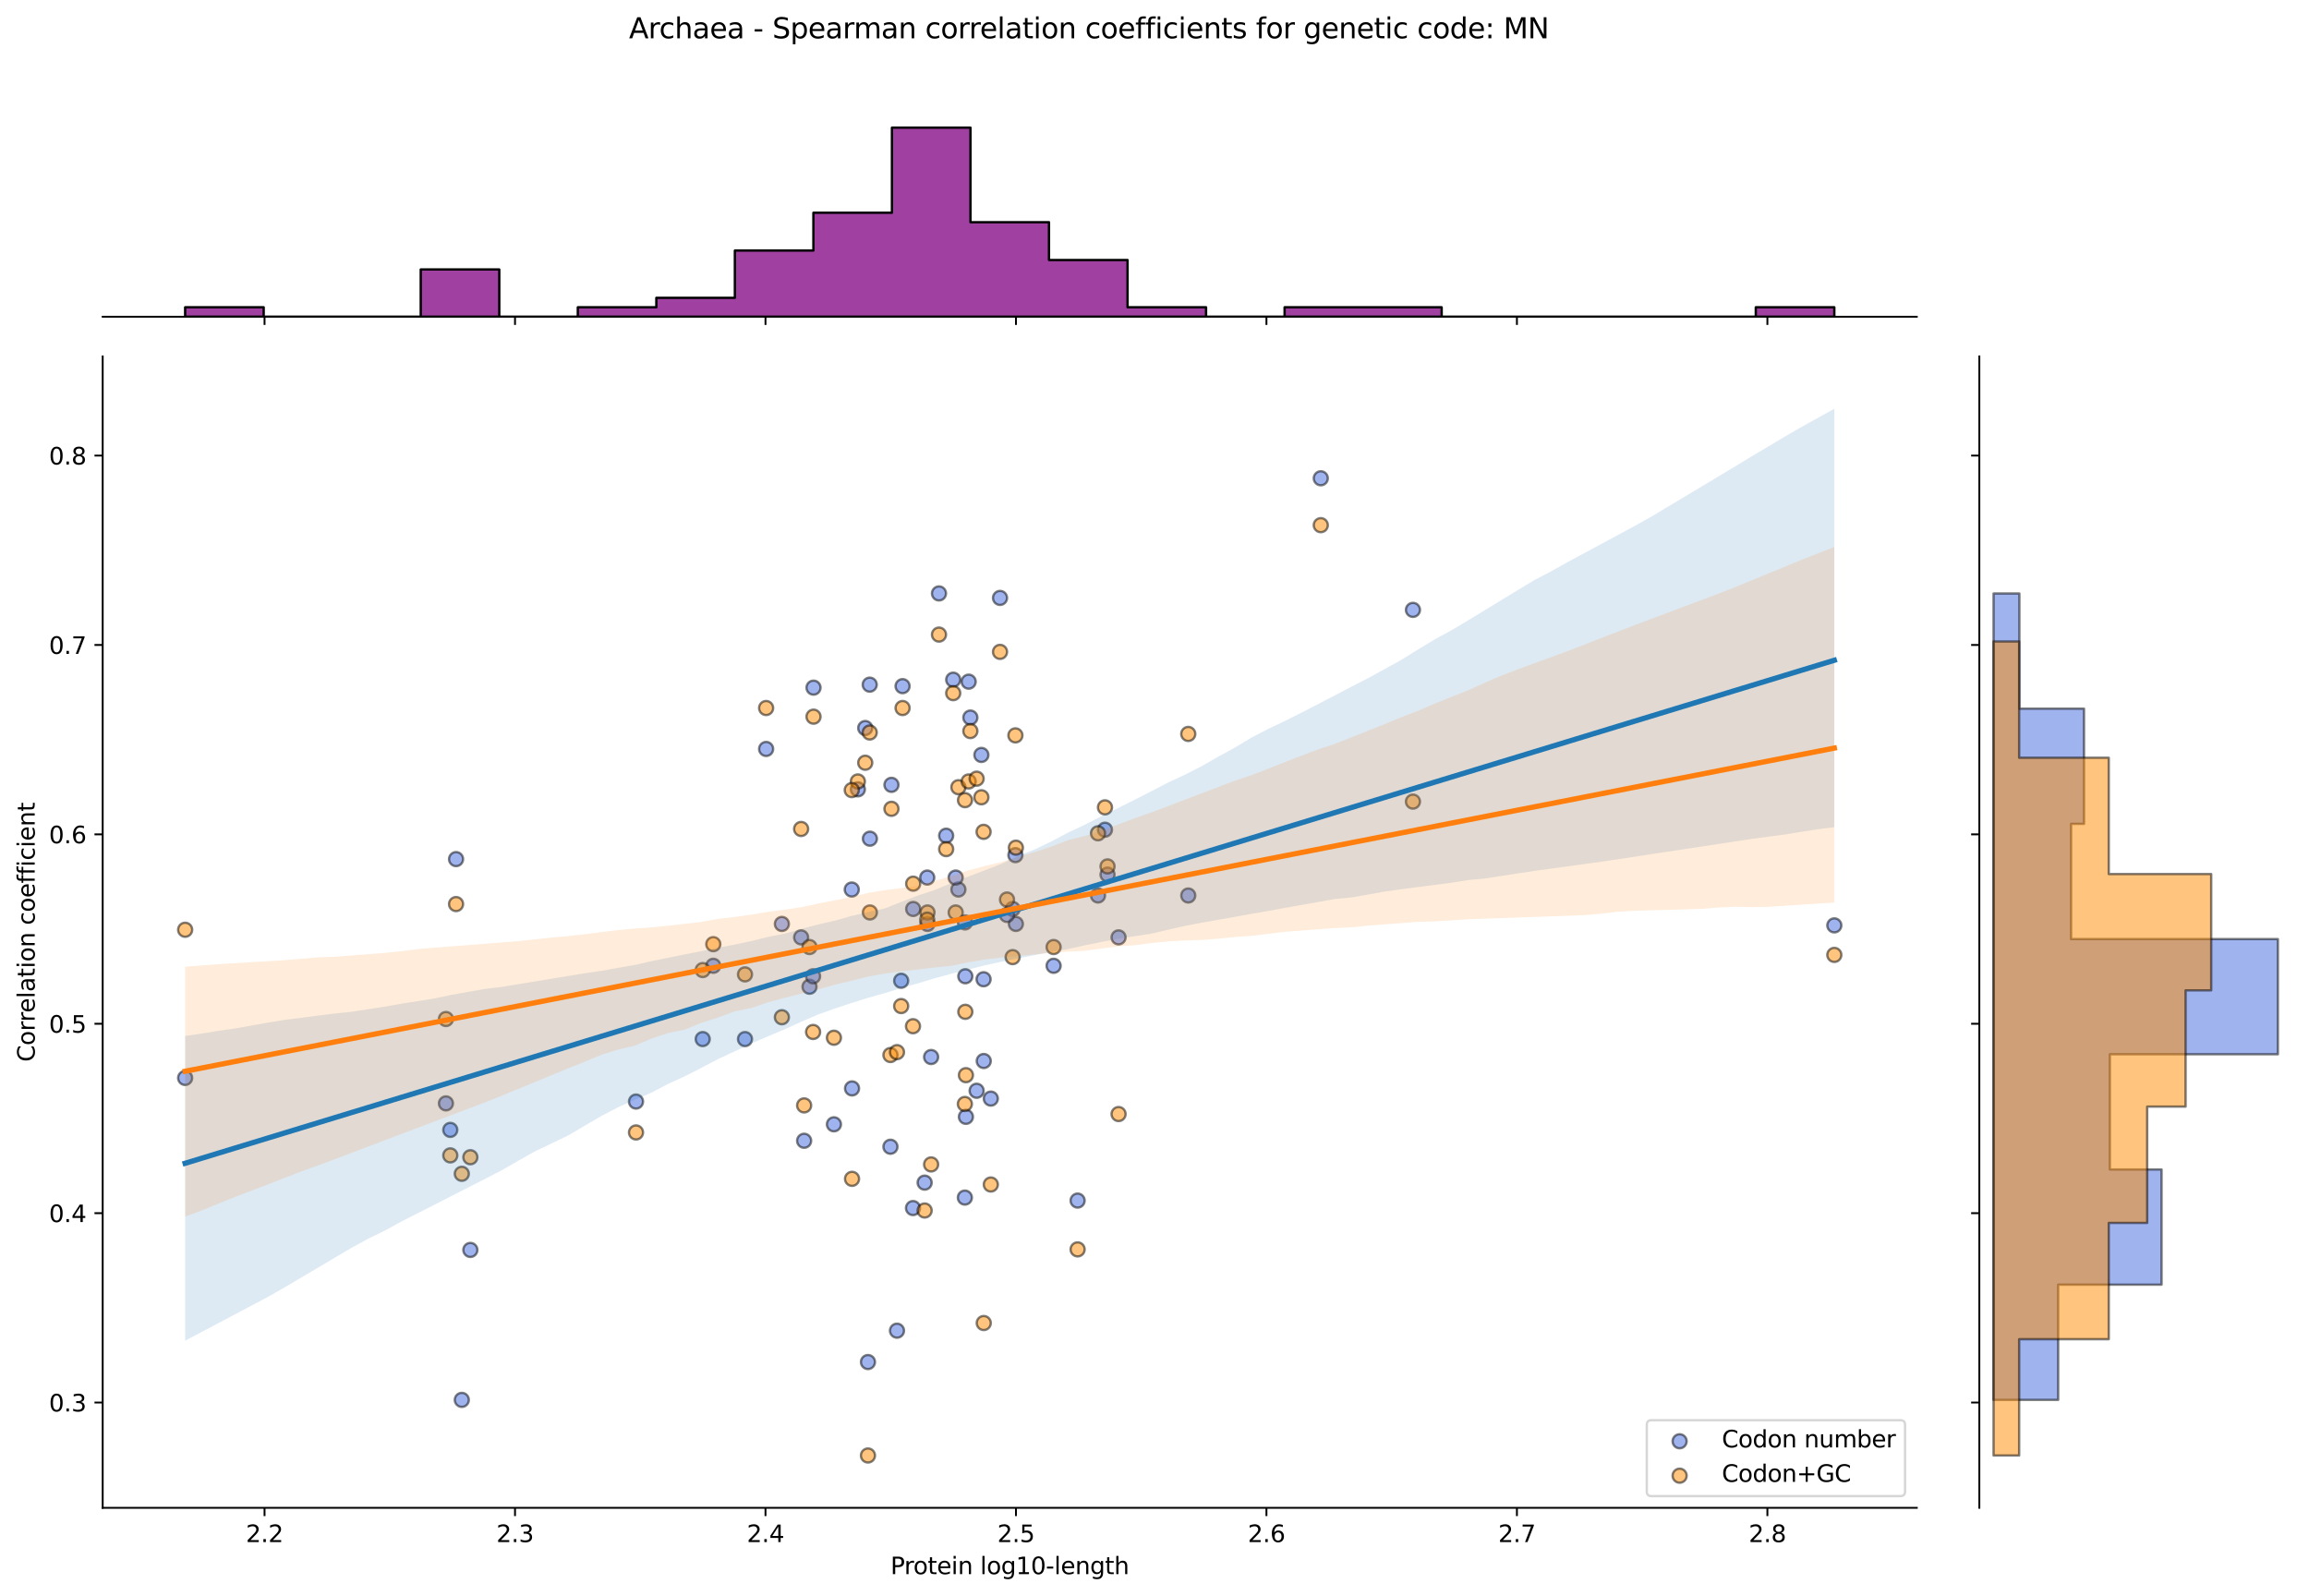<?xml version="1.0" encoding="utf-8" standalone="no"?>
<!DOCTYPE svg PUBLIC "-//W3C//DTD SVG 1.1//EN"
  "http://www.w3.org/Graphics/SVG/1.1/DTD/svg11.dtd">
<svg xmlns:xlink="http://www.w3.org/1999/xlink" width="984.456pt" height="680.423pt" viewBox="0 0 984.456 680.423" xmlns="http://www.w3.org/2000/svg" version="1.1">
 <defs>
  <style type="text/css">*{stroke-linejoin: round; stroke-linecap: butt}</style>
 </defs>
 <g id="figure_1">
  <g id="patch_1">
   <path d="M 0 680.423 
L 984.456 680.423 
L 984.456 0 
L 0 0 
z
" style="fill: #ffffff"/>
  </g>
  <g id="axes_1">
   <g id="patch_2">
    <path d="M 43.781 642.867 
L 817.232 642.867 
L 817.232 151.966 
L 43.781 151.966 
z
" style="fill: #ffffff"/>
   </g>
   <g id="PathCollection_1">
    <defs>
     <path id="m2e2c1a9093" d="M 0 3 
C 0.796 3 1.559 2.684 2.121 2.121 
C 2.684 1.559 3 0.796 3 0 
C 3 -0.796 2.684 -1.559 2.121 -2.121 
C 1.559 -2.684 0.796 -3 0 -3 
C -0.796 -3 -1.559 -2.684 -2.121 -2.121 
C -2.684 -1.559 -3 -0.796 -3 0 
C -3 0.796 -2.684 1.559 -2.121 2.121 
C -1.559 2.684 -0.796 3 0 3 
z
" style="stroke: #000000; stroke-opacity: 0.5"/>
    </defs>
    <g clip-path="url(#pb8d5554eaf)">
     <use xlink:href="#m2e2c1a9093" x="342.846" y="486.364" style="fill: #4169e1; fill-opacity: 0.5; stroke: #000000; stroke-opacity: 0.5"/>
     <use xlink:href="#m2e2c1a9093" x="368.895" y="310.392" style="fill: #4169e1; fill-opacity: 0.5; stroke: #000000; stroke-opacity: 0.5"/>
     <use xlink:href="#m2e2c1a9093" x="380.077" y="334.62" style="fill: #4169e1; fill-opacity: 0.5; stroke: #000000; stroke-opacity: 0.5"/>
     <use xlink:href="#m2e2c1a9093" x="379.645" y="488.915" style="fill: #4169e1; fill-opacity: 0.5; stroke: #000000; stroke-opacity: 0.5"/>
     <use xlink:href="#m2e2c1a9093" x="408.621" y="379.251" style="fill: #4169e1; fill-opacity: 0.5; stroke: #000000; stroke-opacity: 0.5"/>
     <use xlink:href="#m2e2c1a9093" x="317.634" y="443.009" style="fill: #4169e1; fill-opacity: 0.5; stroke: #000000; stroke-opacity: 0.5"/>
     <use xlink:href="#m2e2c1a9093" x="419.358" y="417.506" style="fill: #4169e1; fill-opacity: 0.5; stroke: #000000; stroke-opacity: 0.5"/>
     <use xlink:href="#m2e2c1a9093" x="389.341" y="387.539" style="fill: #4169e1; fill-opacity: 0.5; stroke: #000000; stroke-opacity: 0.5"/>
     <use xlink:href="#m2e2c1a9093" x="602.416" y="260.023" style="fill: #4169e1; fill-opacity: 0.5; stroke: #000000; stroke-opacity: 0.5"/>
     <use xlink:href="#m2e2c1a9093" x="196.892" y="596.841" style="fill: #4169e1; fill-opacity: 0.5; stroke: #000000; stroke-opacity: 0.5"/>
     <use xlink:href="#m2e2c1a9093" x="271.167" y="469.648" style="fill: #4169e1; fill-opacity: 0.5; stroke: #000000; stroke-opacity: 0.5"/>
     <use xlink:href="#m2e2c1a9093" x="432.925" y="364.586" style="fill: #4169e1; fill-opacity: 0.5; stroke: #000000; stroke-opacity: 0.5"/>
     <use xlink:href="#m2e2c1a9093" x="333.357" y="393.923" style="fill: #4169e1; fill-opacity: 0.5; stroke: #000000; stroke-opacity: 0.5"/>
     <use xlink:href="#m2e2c1a9093" x="363.273" y="464.049" style="fill: #4169e1; fill-opacity: 0.5; stroke: #000000; stroke-opacity: 0.5"/>
     <use xlink:href="#m2e2c1a9093" x="411.374" y="510.593" style="fill: #4169e1; fill-opacity: 0.5; stroke: #000000; stroke-opacity: 0.5"/>
     <use xlink:href="#m2e2c1a9093" x="365.755" y="336.533" style="fill: #4169e1; fill-opacity: 0.5; stroke: #000000; stroke-opacity: 0.5"/>
     <use xlink:href="#m2e2c1a9093" x="345.141" y="420.694" style="fill: #4169e1; fill-opacity: 0.5; stroke: #000000; stroke-opacity: 0.5"/>
     <use xlink:href="#m2e2c1a9093" x="476.909" y="399.653" style="fill: #4169e1; fill-opacity: 0.5; stroke: #000000; stroke-opacity: 0.5"/>
     <use xlink:href="#m2e2c1a9093" x="341.569" y="399.653" style="fill: #4169e1; fill-opacity: 0.5; stroke: #000000; stroke-opacity: 0.5"/>
     <use xlink:href="#m2e2c1a9093" x="382.434" y="567.337" style="fill: #4169e1; fill-opacity: 0.5; stroke: #000000; stroke-opacity: 0.5"/>
     <use xlink:href="#m2e2c1a9093" x="418.42" y="321.868" style="fill: #4169e1; fill-opacity: 0.5; stroke: #000000; stroke-opacity: 0.5"/>
     <use xlink:href="#m2e2c1a9093" x="384.82" y="292.54" style="fill: #4169e1; fill-opacity: 0.5; stroke: #000000; stroke-opacity: 0.5"/>
     <use xlink:href="#m2e2c1a9093" x="370.886" y="357.573" style="fill: #4169e1; fill-opacity: 0.5; stroke: #000000; stroke-opacity: 0.5"/>
     <use xlink:href="#m2e2c1a9093" x="389.261" y="515.056" style="fill: #4169e1; fill-opacity: 0.5; stroke: #000000; stroke-opacity: 0.5"/>
     <use xlink:href="#m2e2c1a9093" x="563.124" y="203.916" style="fill: #4169e1; fill-opacity: 0.5; stroke: #000000; stroke-opacity: 0.5"/>
     <use xlink:href="#m2e2c1a9093" x="395.439" y="393.915" style="fill: #4169e1; fill-opacity: 0.5; stroke: #000000; stroke-opacity: 0.5"/>
     <use xlink:href="#m2e2c1a9093" x="407.459" y="374.15" style="fill: #4169e1; fill-opacity: 0.5; stroke: #000000; stroke-opacity: 0.5"/>
     <use xlink:href="#m2e2c1a9093" x="194.444" y="366.283" style="fill: #4169e1; fill-opacity: 0.5; stroke: #000000; stroke-opacity: 0.5"/>
     <use xlink:href="#m2e2c1a9093" x="468.143" y="381.801" style="fill: #4169e1; fill-opacity: 0.5; stroke: #000000; stroke-opacity: 0.5"/>
     <use xlink:href="#m2e2c1a9093" x="370.81" y="291.902" style="fill: #4169e1; fill-opacity: 0.5; stroke: #000000; stroke-opacity: 0.5"/>
     <use xlink:href="#m2e2c1a9093" x="782.075" y="394.536" style="fill: #4169e1; fill-opacity: 0.5; stroke: #000000; stroke-opacity: 0.5"/>
     <use xlink:href="#m2e2c1a9093" x="78.938" y="459.586" style="fill: #4169e1; fill-opacity: 0.5; stroke: #000000; stroke-opacity: 0.5"/>
     <use xlink:href="#m2e2c1a9093" x="395.331" y="374.15" style="fill: #4169e1; fill-opacity: 0.5; stroke: #000000; stroke-opacity: 0.5"/>
     <use xlink:href="#m2e2c1a9093" x="411.825" y="476.163" style="fill: #4169e1; fill-opacity: 0.5; stroke: #000000; stroke-opacity: 0.5"/>
     <use xlink:href="#m2e2c1a9093" x="384.217" y="418.143" style="fill: #4169e1; fill-opacity: 0.5; stroke: #000000; stroke-opacity: 0.5"/>
     <use xlink:href="#m2e2c1a9093" x="431.75" y="387.539" style="fill: #4169e1; fill-opacity: 0.5; stroke: #000000; stroke-opacity: 0.5"/>
     <use xlink:href="#m2e2c1a9093" x="355.552" y="479.351" style="fill: #4169e1; fill-opacity: 0.5; stroke: #000000; stroke-opacity: 0.5"/>
     <use xlink:href="#m2e2c1a9093" x="433.131" y="393.915" style="fill: #4169e1; fill-opacity: 0.5; stroke: #000000; stroke-opacity: 0.5"/>
     <use xlink:href="#m2e2c1a9093" x="413.718" y="305.929" style="fill: #4169e1; fill-opacity: 0.5; stroke: #000000; stroke-opacity: 0.5"/>
     <use xlink:href="#m2e2c1a9093" x="191.984" y="481.729" style="fill: #4169e1; fill-opacity: 0.5; stroke: #000000; stroke-opacity: 0.5"/>
     <use xlink:href="#m2e2c1a9093" x="299.602" y="443.009" style="fill: #4169e1; fill-opacity: 0.5; stroke: #000000; stroke-opacity: 0.5"/>
     <use xlink:href="#m2e2c1a9093" x="304.114" y="411.767" style="fill: #4169e1; fill-opacity: 0.5; stroke: #000000; stroke-opacity: 0.5"/>
     <use xlink:href="#m2e2c1a9093" x="400.342" y="253.01" style="fill: #4169e1; fill-opacity: 0.5; stroke: #000000; stroke-opacity: 0.5"/>
     <use xlink:href="#m2e2c1a9093" x="396.987" y="450.66" style="fill: #4169e1; fill-opacity: 0.5; stroke: #000000; stroke-opacity: 0.5"/>
     <use xlink:href="#m2e2c1a9093" x="506.624" y="381.801" style="fill: #4169e1; fill-opacity: 0.5; stroke: #000000; stroke-opacity: 0.5"/>
     <use xlink:href="#m2e2c1a9093" x="411.57" y="416.23" style="fill: #4169e1; fill-opacity: 0.5; stroke: #000000; stroke-opacity: 0.5"/>
     <use xlink:href="#m2e2c1a9093" x="406.407" y="289.782" style="fill: #4169e1; fill-opacity: 0.5; stroke: #000000; stroke-opacity: 0.5"/>
     <use xlink:href="#m2e2c1a9093" x="449.215" y="411.767" style="fill: #4169e1; fill-opacity: 0.5; stroke: #000000; stroke-opacity: 0.5"/>
     <use xlink:href="#m2e2c1a9093" x="363.153" y="379.251" style="fill: #4169e1; fill-opacity: 0.5; stroke: #000000; stroke-opacity: 0.5"/>
     <use xlink:href="#m2e2c1a9093" x="346.85" y="293.177" style="fill: #4169e1; fill-opacity: 0.5; stroke: #000000; stroke-opacity: 0.5"/>
     <use xlink:href="#m2e2c1a9093" x="471.111" y="353.747" style="fill: #4169e1; fill-opacity: 0.5; stroke: #000000; stroke-opacity: 0.5"/>
     <use xlink:href="#m2e2c1a9093" x="411.431" y="393.277" style="fill: #4169e1; fill-opacity: 0.5; stroke: #000000; stroke-opacity: 0.5"/>
     <use xlink:href="#m2e2c1a9093" x="459.448" y="511.868" style="fill: #4169e1; fill-opacity: 0.5; stroke: #000000; stroke-opacity: 0.5"/>
     <use xlink:href="#m2e2c1a9093" x="200.539" y="532.908" style="fill: #4169e1; fill-opacity: 0.5; stroke: #000000; stroke-opacity: 0.5"/>
     <use xlink:href="#m2e2c1a9093" x="190.13" y="470.425" style="fill: #4169e1; fill-opacity: 0.5; stroke: #000000; stroke-opacity: 0.5"/>
     <use xlink:href="#m2e2c1a9093" x="472.205" y="372.875" style="fill: #4169e1; fill-opacity: 0.5; stroke: #000000; stroke-opacity: 0.5"/>
     <use xlink:href="#m2e2c1a9093" x="394.231" y="504.217" style="fill: #4169e1; fill-opacity: 0.5; stroke: #000000; stroke-opacity: 0.5"/>
     <use xlink:href="#m2e2c1a9093" x="419.429" y="452.361" style="fill: #4169e1; fill-opacity: 0.5; stroke: #000000; stroke-opacity: 0.5"/>
     <use xlink:href="#m2e2c1a9093" x="429.342" y="390.09" style="fill: #4169e1; fill-opacity: 0.5; stroke: #000000; stroke-opacity: 0.5"/>
     <use xlink:href="#m2e2c1a9093" x="426.364" y="254.922" style="fill: #4169e1; fill-opacity: 0.5; stroke: #000000; stroke-opacity: 0.5"/>
     <use xlink:href="#m2e2c1a9093" x="346.669" y="416.23" style="fill: #4169e1; fill-opacity: 0.5; stroke: #000000; stroke-opacity: 0.5"/>
     <use xlink:href="#m2e2c1a9093" x="422.44" y="468.387" style="fill: #4169e1; fill-opacity: 0.5; stroke: #000000; stroke-opacity: 0.5"/>
     <use xlink:href="#m2e2c1a9093" x="326.64" y="319.318" style="fill: #4169e1; fill-opacity: 0.5; stroke: #000000; stroke-opacity: 0.5"/>
     <use xlink:href="#m2e2c1a9093" x="403.4" y="356.298" style="fill: #4169e1; fill-opacity: 0.5; stroke: #000000; stroke-opacity: 0.5"/>
     <use xlink:href="#m2e2c1a9093" x="413" y="290.627" style="fill: #4169e1; fill-opacity: 0.5; stroke: #000000; stroke-opacity: 0.5"/>
     <use xlink:href="#m2e2c1a9093" x="370.06" y="580.705" style="fill: #4169e1; fill-opacity: 0.5; stroke: #000000; stroke-opacity: 0.5"/>
     <use xlink:href="#m2e2c1a9093" x="416.397" y="465.045" style="fill: #4169e1; fill-opacity: 0.5; stroke: #000000; stroke-opacity: 0.5"/>
    </g>
   </g>
   <g id="PathCollection_2">
    <defs>
     <path id="m622fe8b10f" d="M 0 3 
C 0.796 3 1.559 2.684 2.121 2.121 
C 2.684 1.559 3 0.796 3 0 
C 3 -0.796 2.684 -1.559 2.121 -2.121 
C 1.559 -2.684 0.796 -3 0 -3 
C -0.796 -3 -1.559 -2.684 -2.121 -2.121 
C -2.684 -1.559 -3 -0.796 -3 0 
C -3 0.796 -2.684 1.559 -2.121 2.121 
C -1.559 2.684 -0.796 3 0 3 
z
" style="stroke: #000000; stroke-opacity: 0.5"/>
    </defs>
    <g clip-path="url(#pb8d5554eaf)">
     <use xlink:href="#m622fe8b10f" x="342.846" y="471.291" style="fill: #ff8c00; fill-opacity: 0.5; stroke: #000000; stroke-opacity: 0.5"/>
     <use xlink:href="#m622fe8b10f" x="368.895" y="325.192" style="fill: #ff8c00; fill-opacity: 0.5; stroke: #000000; stroke-opacity: 0.5"/>
     <use xlink:href="#m622fe8b10f" x="380.077" y="344.836" style="fill: #ff8c00; fill-opacity: 0.5; stroke: #000000; stroke-opacity: 0.5"/>
     <use xlink:href="#m622fe8b10f" x="379.645" y="449.806" style="fill: #ff8c00; fill-opacity: 0.5; stroke: #000000; stroke-opacity: 0.5"/>
     <use xlink:href="#m622fe8b10f" x="408.621" y="335.628" style="fill: #ff8c00; fill-opacity: 0.5; stroke: #000000; stroke-opacity: 0.5"/>
     <use xlink:href="#m622fe8b10f" x="317.634" y="415.43" style="fill: #ff8c00; fill-opacity: 0.5; stroke: #000000; stroke-opacity: 0.5"/>
     <use xlink:href="#m622fe8b10f" x="419.358" y="354.657" style="fill: #ff8c00; fill-opacity: 0.5; stroke: #000000; stroke-opacity: 0.5"/>
     <use xlink:href="#m622fe8b10f" x="389.341" y="376.756" style="fill: #ff8c00; fill-opacity: 0.5; stroke: #000000; stroke-opacity: 0.5"/>
     <use xlink:href="#m622fe8b10f" x="602.416" y="341.766" style="fill: #ff8c00; fill-opacity: 0.5; stroke: #000000; stroke-opacity: 0.5"/>
     <use xlink:href="#m622fe8b10f" x="196.892" y="500.448" style="fill: #ff8c00; fill-opacity: 0.5; stroke: #000000; stroke-opacity: 0.5"/>
     <use xlink:href="#m622fe8b10f" x="271.167" y="482.82" style="fill: #ff8c00; fill-opacity: 0.5; stroke: #000000; stroke-opacity: 0.5"/>
     <use xlink:href="#m622fe8b10f" x="432.925" y="313.529" style="fill: #ff8c00; fill-opacity: 0.5; stroke: #000000; stroke-opacity: 0.5"/>
     <use xlink:href="#m622fe8b10f" x="333.357" y="433.695" style="fill: #ff8c00; fill-opacity: 0.5; stroke: #000000; stroke-opacity: 0.5"/>
     <use xlink:href="#m622fe8b10f" x="363.273" y="502.598" style="fill: #ff8c00; fill-opacity: 0.5; stroke: #000000; stroke-opacity: 0.5"/>
     <use xlink:href="#m622fe8b10f" x="411.374" y="470.677" style="fill: #ff8c00; fill-opacity: 0.5; stroke: #000000; stroke-opacity: 0.5"/>
     <use xlink:href="#m622fe8b10f" x="365.755" y="333.172" style="fill: #ff8c00; fill-opacity: 0.5; stroke: #000000; stroke-opacity: 0.5"/>
     <use xlink:href="#m622fe8b10f" x="345.141" y="403.766" style="fill: #ff8c00; fill-opacity: 0.5; stroke: #000000; stroke-opacity: 0.5"/>
     <use xlink:href="#m622fe8b10f" x="476.909" y="474.974" style="fill: #ff8c00; fill-opacity: 0.5; stroke: #000000; stroke-opacity: 0.5"/>
     <use xlink:href="#m622fe8b10f" x="341.569" y="353.43" style="fill: #ff8c00; fill-opacity: 0.5; stroke: #000000; stroke-opacity: 0.5"/>
     <use xlink:href="#m622fe8b10f" x="382.434" y="448.578" style="fill: #ff8c00; fill-opacity: 0.5; stroke: #000000; stroke-opacity: 0.5"/>
     <use xlink:href="#m622fe8b10f" x="418.42" y="339.925" style="fill: #ff8c00; fill-opacity: 0.5; stroke: #000000; stroke-opacity: 0.5"/>
     <use xlink:href="#m622fe8b10f" x="384.82" y="301.865" style="fill: #ff8c00; fill-opacity: 0.5; stroke: #000000; stroke-opacity: 0.5"/>
     <use xlink:href="#m622fe8b10f" x="370.886" y="389.034" style="fill: #ff8c00; fill-opacity: 0.5; stroke: #000000; stroke-opacity: 0.5"/>
     <use xlink:href="#m622fe8b10f" x="389.261" y="437.529" style="fill: #ff8c00; fill-opacity: 0.5; stroke: #000000; stroke-opacity: 0.5"/>
     <use xlink:href="#m622fe8b10f" x="563.124" y="223.905" style="fill: #ff8c00; fill-opacity: 0.5; stroke: #000000; stroke-opacity: 0.5"/>
     <use xlink:href="#m622fe8b10f" x="395.439" y="389.034" style="fill: #ff8c00; fill-opacity: 0.5; stroke: #000000; stroke-opacity: 0.5"/>
     <use xlink:href="#m622fe8b10f" x="407.459" y="389.034" style="fill: #ff8c00; fill-opacity: 0.5; stroke: #000000; stroke-opacity: 0.5"/>
     <use xlink:href="#m622fe8b10f" x="194.444" y="385.451" style="fill: #ff8c00; fill-opacity: 0.5; stroke: #000000; stroke-opacity: 0.5"/>
     <use xlink:href="#m622fe8b10f" x="468.143" y="355.271" style="fill: #ff8c00; fill-opacity: 0.5; stroke: #000000; stroke-opacity: 0.5"/>
     <use xlink:href="#m622fe8b10f" x="370.81" y="312.301" style="fill: #ff8c00; fill-opacity: 0.5; stroke: #000000; stroke-opacity: 0.5"/>
     <use xlink:href="#m622fe8b10f" x="782.075" y="407.124" style="fill: #ff8c00; fill-opacity: 0.5; stroke: #000000; stroke-opacity: 0.5"/>
     <use xlink:href="#m622fe8b10f" x="78.938" y="396.4" style="fill: #ff8c00; fill-opacity: 0.5; stroke: #000000; stroke-opacity: 0.5"/>
     <use xlink:href="#m622fe8b10f" x="395.331" y="392.103" style="fill: #ff8c00; fill-opacity: 0.5; stroke: #000000; stroke-opacity: 0.5"/>
     <use xlink:href="#m622fe8b10f" x="411.825" y="458.4" style="fill: #ff8c00; fill-opacity: 0.5; stroke: #000000; stroke-opacity: 0.5"/>
     <use xlink:href="#m622fe8b10f" x="384.217" y="428.935" style="fill: #ff8c00; fill-opacity: 0.5; stroke: #000000; stroke-opacity: 0.5"/>
     <use xlink:href="#m622fe8b10f" x="431.75" y="408.063" style="fill: #ff8c00; fill-opacity: 0.5; stroke: #000000; stroke-opacity: 0.5"/>
     <use xlink:href="#m622fe8b10f" x="355.552" y="442.44" style="fill: #ff8c00; fill-opacity: 0.5; stroke: #000000; stroke-opacity: 0.5"/>
     <use xlink:href="#m622fe8b10f" x="433.131" y="361.41" style="fill: #ff8c00; fill-opacity: 0.5; stroke: #000000; stroke-opacity: 0.5"/>
     <use xlink:href="#m622fe8b10f" x="413.718" y="311.687" style="fill: #ff8c00; fill-opacity: 0.5; stroke: #000000; stroke-opacity: 0.5"/>
     <use xlink:href="#m622fe8b10f" x="191.984" y="492.605" style="fill: #ff8c00; fill-opacity: 0.5; stroke: #000000; stroke-opacity: 0.5"/>
     <use xlink:href="#m622fe8b10f" x="299.602" y="413.588" style="fill: #ff8c00; fill-opacity: 0.5; stroke: #000000; stroke-opacity: 0.5"/>
     <use xlink:href="#m622fe8b10f" x="304.114" y="402.539" style="fill: #ff8c00; fill-opacity: 0.5; stroke: #000000; stroke-opacity: 0.5"/>
     <use xlink:href="#m622fe8b10f" x="400.342" y="270.558" style="fill: #ff8c00; fill-opacity: 0.5; stroke: #000000; stroke-opacity: 0.5"/>
     <use xlink:href="#m622fe8b10f" x="396.987" y="496.459" style="fill: #ff8c00; fill-opacity: 0.5; stroke: #000000; stroke-opacity: 0.5"/>
     <use xlink:href="#m622fe8b10f" x="506.624" y="312.915" style="fill: #ff8c00; fill-opacity: 0.5; stroke: #000000; stroke-opacity: 0.5"/>
     <use xlink:href="#m622fe8b10f" x="411.57" y="431.39" style="fill: #ff8c00; fill-opacity: 0.5; stroke: #000000; stroke-opacity: 0.5"/>
     <use xlink:href="#m622fe8b10f" x="406.407" y="295.522" style="fill: #ff8c00; fill-opacity: 0.5; stroke: #000000; stroke-opacity: 0.5"/>
     <use xlink:href="#m622fe8b10f" x="449.215" y="403.766" style="fill: #ff8c00; fill-opacity: 0.5; stroke: #000000; stroke-opacity: 0.5"/>
     <use xlink:href="#m622fe8b10f" x="363.153" y="336.855" style="fill: #ff8c00; fill-opacity: 0.5; stroke: #000000; stroke-opacity: 0.5"/>
     <use xlink:href="#m622fe8b10f" x="346.85" y="305.548" style="fill: #ff8c00; fill-opacity: 0.5; stroke: #000000; stroke-opacity: 0.5"/>
     <use xlink:href="#m622fe8b10f" x="471.111" y="344.222" style="fill: #ff8c00; fill-opacity: 0.5; stroke: #000000; stroke-opacity: 0.5"/>
     <use xlink:href="#m622fe8b10f" x="411.431" y="341.152" style="fill: #ff8c00; fill-opacity: 0.5; stroke: #000000; stroke-opacity: 0.5"/>
     <use xlink:href="#m622fe8b10f" x="459.448" y="532.677" style="fill: #ff8c00; fill-opacity: 0.5; stroke: #000000; stroke-opacity: 0.5"/>
     <use xlink:href="#m622fe8b10f" x="200.539" y="493.39" style="fill: #ff8c00; fill-opacity: 0.5; stroke: #000000; stroke-opacity: 0.5"/>
     <use xlink:href="#m622fe8b10f" x="190.13" y="434.459" style="fill: #ff8c00; fill-opacity: 0.5; stroke: #000000; stroke-opacity: 0.5"/>
     <use xlink:href="#m622fe8b10f" x="472.205" y="369.39" style="fill: #ff8c00; fill-opacity: 0.5; stroke: #000000; stroke-opacity: 0.5"/>
     <use xlink:href="#m622fe8b10f" x="394.231" y="516.103" style="fill: #ff8c00; fill-opacity: 0.5; stroke: #000000; stroke-opacity: 0.5"/>
     <use xlink:href="#m622fe8b10f" x="419.429" y="564.073" style="fill: #ff8c00; fill-opacity: 0.5; stroke: #000000; stroke-opacity: 0.5"/>
     <use xlink:href="#m622fe8b10f" x="429.342" y="383.509" style="fill: #ff8c00; fill-opacity: 0.5; stroke: #000000; stroke-opacity: 0.5"/>
     <use xlink:href="#m622fe8b10f" x="426.364" y="277.925" style="fill: #ff8c00; fill-opacity: 0.5; stroke: #000000; stroke-opacity: 0.5"/>
     <use xlink:href="#m622fe8b10f" x="346.669" y="439.984" style="fill: #ff8c00; fill-opacity: 0.5; stroke: #000000; stroke-opacity: 0.5"/>
     <use xlink:href="#m622fe8b10f" x="422.44" y="505.019" style="fill: #ff8c00; fill-opacity: 0.5; stroke: #000000; stroke-opacity: 0.5"/>
     <use xlink:href="#m622fe8b10f" x="326.64" y="301.865" style="fill: #ff8c00; fill-opacity: 0.5; stroke: #000000; stroke-opacity: 0.5"/>
     <use xlink:href="#m622fe8b10f" x="403.4" y="362.024" style="fill: #ff8c00; fill-opacity: 0.5; stroke: #000000; stroke-opacity: 0.5"/>
     <use xlink:href="#m622fe8b10f" x="413" y="333.172" style="fill: #ff8c00; fill-opacity: 0.5; stroke: #000000; stroke-opacity: 0.5"/>
     <use xlink:href="#m622fe8b10f" x="370.06" y="620.553" style="fill: #ff8c00; fill-opacity: 0.5; stroke: #000000; stroke-opacity: 0.5"/>
     <use xlink:href="#m622fe8b10f" x="416.397" y="331.987" style="fill: #ff8c00; fill-opacity: 0.5; stroke: #000000; stroke-opacity: 0.5"/>
    </g>
   </g>
   <g id="PolyCollection_1">
    <path d="M 78.938 441.678 
L 78.938 571.603 
L 86.04 567.851 
L 93.143 564.097 
L 100.245 560.337 
L 107.348 556.576 
L 114.45 552.816 
L 121.552 548.75 
L 128.655 544.551 
L 135.757 540.353 
L 142.86 536.154 
L 149.962 531.955 
L 157.064 528.08 
L 164.167 524.626 
L 171.269 520.722 
L 178.372 517.113 
L 185.474 513.504 
L 192.576 509.875 
L 199.679 506.245 
L 206.781 502.626 
L 213.884 498.958 
L 220.986 494.87 
L 228.088 490.874 
L 235.191 487.487 
L 242.293 484.087 
L 249.396 479.879 
L 256.498 475.743 
L 263.6 472.035 
L 270.703 468.886 
L 277.805 465.825 
L 284.908 462.102 
L 292.01 458.845 
L 299.112 455.233 
L 306.215 451.492 
L 313.317 448.213 
L 320.419 444.852 
L 327.522 441.795 
L 334.624 438.808 
L 341.727 435.582 
L 348.829 432.53 
L 355.931 429.978 
L 363.034 427.621 
L 370.136 425.401 
L 377.239 423.416 
L 384.341 421.213 
L 391.443 419.226 
L 398.546 417.068 
L 405.648 415.165 
L 412.751 413.394 
L 419.853 411.583 
L 426.955 410.022 
L 434.058 408.579 
L 441.16 407.196 
L 448.263 405.837 
L 455.365 404.625 
L 462.467 403.055 
L 469.57 401.585 
L 476.672 400.285 
L 483.775 399.162 
L 490.877 398.058 
L 497.979 396.404 
L 505.082 394.792 
L 512.184 393.426 
L 519.287 392.16 
L 526.389 390.93 
L 533.491 389.642 
L 540.594 388.414 
L 547.696 387.1 
L 554.799 385.843 
L 561.901 384.584 
L 569.003 383.316 
L 576.106 382.657 
L 583.208 381.417 
L 590.31 380.124 
L 597.413 379.139 
L 604.515 378.202 
L 611.618 377.295 
L 618.72 376.383 
L 625.822 375.222 
L 632.925 374.568 
L 640.027 373.492 
L 647.13 372.378 
L 654.232 371.317 
L 661.334 370.337 
L 668.437 369.357 
L 675.539 368.377 
L 682.642 367.397 
L 689.744 366.357 
L 696.846 365.279 
L 703.949 364.181 
L 711.051 363.114 
L 718.154 362.04 
L 725.256 360.964 
L 732.358 359.883 
L 739.461 358.8 
L 746.563 357.717 
L 753.666 356.753 
L 760.768 355.829 
L 767.87 354.685 
L 774.973 353.563 
L 782.075 352.657 
L 782.075 174.279 
L 782.075 174.279 
L 774.973 178.215 
L 767.87 182.151 
L 760.768 186.255 
L 753.666 190.516 
L 746.563 194.739 
L 739.461 199.047 
L 732.358 203.304 
L 725.256 207.561 
L 718.154 211.818 
L 711.051 216.075 
L 703.949 220.337 
L 696.846 224.308 
L 689.744 228.133 
L 682.642 231.957 
L 675.539 235.782 
L 668.437 239.606 
L 661.334 243.587 
L 654.232 247.309 
L 647.13 251.59 
L 640.027 255.906 
L 632.925 260.235 
L 625.822 264.566 
L 618.72 268.785 
L 611.618 272.661 
L 604.515 276.946 
L 597.413 281.365 
L 590.31 285.287 
L 583.208 289.178 
L 576.106 292.816 
L 569.003 296.53 
L 561.901 300.241 
L 554.799 303.875 
L 547.696 307.456 
L 540.594 310.818 
L 533.491 314.525 
L 526.389 318.795 
L 519.287 322.662 
L 512.184 326.741 
L 505.082 330.357 
L 497.979 333.646 
L 490.877 337.347 
L 483.775 340.972 
L 476.672 344.513 
L 469.57 347.985 
L 462.467 351.661 
L 455.365 354.98 
L 448.263 358.746 
L 441.16 362.136 
L 434.058 364.961 
L 426.955 368.311 
L 419.853 371.048 
L 412.751 373.741 
L 405.648 376.5 
L 398.546 379.411 
L 391.443 381.789 
L 384.341 384.477 
L 377.239 387.305 
L 370.136 388.853 
L 363.034 390.518 
L 355.931 392.535 
L 348.829 394.149 
L 341.727 395.985 
L 334.624 398.056 
L 327.522 399.434 
L 320.419 401.19 
L 313.317 402.712 
L 306.215 404.051 
L 299.112 405.481 
L 292.01 406.904 
L 284.908 408.333 
L 277.805 409.771 
L 270.703 411.397 
L 263.6 412.63 
L 256.498 413.896 
L 249.396 414.92 
L 242.293 416.09 
L 235.191 417.274 
L 228.088 418.44 
L 220.986 419.605 
L 213.884 420.781 
L 206.781 421.617 
L 199.679 422.87 
L 192.576 424.134 
L 185.474 425.637 
L 178.372 426.803 
L 171.269 427.905 
L 164.167 429.161 
L 157.064 430.261 
L 149.962 431.353 
L 142.86 432.087 
L 135.757 432.971 
L 128.655 433.911 
L 121.552 434.784 
L 114.45 435.946 
L 107.348 437.211 
L 100.245 438.476 
L 93.143 439.481 
L 86.04 440.659 
L 78.938 441.678 
z
" clip-path="url(#pb8d5554eaf)" style="fill: #1f77b4; fill-opacity: 0.15"/>
   </g>
   <g id="PolyCollection_2">
    <path d="M 78.938 412.161 
L 78.938 518.714 
L 86.04 516.083 
L 93.143 513.173 
L 100.245 510.285 
L 107.348 507.597 
L 114.45 504.893 
L 121.552 502.132 
L 128.655 499.371 
L 135.757 496.858 
L 142.86 494.182 
L 149.962 491.507 
L 157.064 488.819 
L 164.167 486.131 
L 171.269 483.444 
L 178.372 480.756 
L 185.474 478.068 
L 192.576 475.38 
L 199.679 472.689 
L 206.781 469.997 
L 213.884 467.172 
L 220.986 464.249 
L 228.088 461.327 
L 235.191 458.395 
L 242.293 455.462 
L 249.396 452.659 
L 256.498 449.667 
L 263.6 447.485 
L 270.703 445.825 
L 277.805 442.793 
L 284.908 440.454 
L 292.01 438.954 
L 299.112 436.068 
L 306.215 433.821 
L 313.317 431.184 
L 320.419 429.757 
L 327.522 427.287 
L 334.624 425.429 
L 341.727 423.604 
L 348.829 421.794 
L 355.931 419.832 
L 363.034 418.166 
L 370.136 416.361 
L 377.239 415.094 
L 384.341 414.118 
L 391.443 413.344 
L 398.546 412.49 
L 405.648 411.787 
L 412.751 410.312 
L 419.853 409.103 
L 426.955 408.25 
L 434.058 407.582 
L 441.16 406.954 
L 448.263 406.156 
L 455.365 405.725 
L 462.467 405.352 
L 469.57 404.42 
L 476.672 403.479 
L 483.775 402.998 
L 490.877 402.068 
L 497.979 401.384 
L 505.082 400.965 
L 512.184 400.775 
L 519.287 400.226 
L 526.389 399.496 
L 533.491 399.035 
L 540.594 398.154 
L 547.696 397.283 
L 554.799 396.745 
L 561.901 396.206 
L 569.003 395.667 
L 576.106 395.387 
L 583.208 394.639 
L 590.31 394.098 
L 597.413 393.557 
L 604.515 393.017 
L 611.618 392.827 
L 618.72 392.407 
L 625.822 391.913 
L 632.925 391.673 
L 640.027 391.433 
L 647.13 391.191 
L 654.232 390.939 
L 661.334 390.688 
L 668.437 390.434 
L 675.539 390.174 
L 682.642 389.518 
L 689.744 388.733 
L 696.846 388.31 
L 703.949 388.116 
L 711.051 387.923 
L 718.154 387.716 
L 725.256 387.511 
L 732.358 386.93 
L 739.461 386.607 
L 746.563 386.738 
L 753.666 386.64 
L 760.768 386.178 
L 767.87 385.716 
L 774.973 385.254 
L 782.075 384.792 
L 782.075 233.184 
L 782.075 233.184 
L 774.973 235.97 
L 767.87 238.755 
L 760.768 241.672 
L 753.666 244.597 
L 746.563 247.522 
L 739.461 250.447 
L 732.358 253.225 
L 725.256 255.887 
L 718.154 258.549 
L 711.051 261.211 
L 703.949 263.873 
L 696.846 266.568 
L 689.744 269.295 
L 682.642 272 
L 675.539 274.824 
L 668.437 277.555 
L 661.334 280.155 
L 654.232 282.75 
L 647.13 285.355 
L 640.027 288.074 
L 632.925 291.122 
L 625.822 294.351 
L 618.72 297.156 
L 611.618 299.986 
L 604.515 303.071 
L 597.413 305.794 
L 590.31 308.725 
L 583.208 311.554 
L 576.106 314.378 
L 569.003 317.191 
L 561.901 319.5 
L 554.799 322.23 
L 547.696 324.974 
L 540.594 327.754 
L 533.491 330.514 
L 526.389 332.868 
L 519.287 335.578 
L 512.184 338.287 
L 505.082 340.951 
L 497.979 343.706 
L 490.877 346.352 
L 483.775 348.852 
L 476.672 351.514 
L 469.57 354.257 
L 462.467 356.433 
L 455.365 358.17 
L 448.263 360.939 
L 441.16 363.235 
L 434.058 365.263 
L 426.955 367.562 
L 419.853 369.237 
L 412.751 371.116 
L 405.648 373.458 
L 398.546 375.62 
L 391.443 377.662 
L 384.341 378.622 
L 377.239 379.523 
L 370.136 380.686 
L 363.034 382.456 
L 355.931 383.829 
L 348.829 385.254 
L 341.727 386.773 
L 334.624 387.838 
L 327.522 388.757 
L 320.419 389.941 
L 313.317 390.96 
L 306.215 391.758 
L 299.112 393.063 
L 292.01 393.883 
L 284.908 394.678 
L 277.805 395.36 
L 270.703 395.89 
L 263.6 396.555 
L 256.498 397.384 
L 249.396 398.307 
L 242.293 399.101 
L 235.191 399.752 
L 228.088 400.517 
L 220.986 401.243 
L 213.884 401.831 
L 206.781 402.38 
L 199.679 402.929 
L 192.576 403.478 
L 185.474 404.02 
L 178.372 404.63 
L 171.269 405.518 
L 164.167 406.266 
L 157.064 406.816 
L 149.962 407.366 
L 142.86 407.916 
L 135.757 408.143 
L 128.655 408.767 
L 121.552 409.338 
L 114.45 409.8 
L 107.348 410.226 
L 100.245 410.655 
L 93.143 411.085 
L 86.04 411.619 
L 78.938 412.161 
z
" clip-path="url(#pb8d5554eaf)" style="fill: #ff7f0e; fill-opacity: 0.15"/>
   </g>
   <g id="matplotlib.axis_1">
    <g id="xtick_1">
     <g id="line2d_1">
      <defs>
       <path id="m60623477ee" d="M 0 0 
L 0 3.5 
" style="stroke: #000000; stroke-width: 0.8"/>
      </defs>
      <g>
       <use xlink:href="#m60623477ee" x="112.79" y="642.867" style="stroke: #000000; stroke-width: 0.8"/>
      </g>
     </g>
     <g id="text_1">
      <!-- 2.2 -->
      <g transform="translate(104.838 657.465) scale(0.1 -0.1)">
       <defs>
        <path id="DejaVuSans-32" d="M 1228 531 
L 3431 531 
L 3431 0 
L 469 0 
L 469 531 
Q 828 903 1448 1529 
Q 2069 2156 2228 2338 
Q 2531 2678 2651 2914 
Q 2772 3150 2772 3378 
Q 2772 3750 2511 3984 
Q 2250 4219 1831 4219 
Q 1534 4219 1204 4116 
Q 875 4013 500 3803 
L 500 4441 
Q 881 4594 1212 4672 
Q 1544 4750 1819 4750 
Q 2544 4750 2975 4387 
Q 3406 4025 3406 3419 
Q 3406 3131 3298 2873 
Q 3191 2616 2906 2266 
Q 2828 2175 2409 1742 
Q 1991 1309 1228 531 
z
" transform="scale(0.016)"/>
        <path id="DejaVuSans-2e" d="M 684 794 
L 1344 794 
L 1344 0 
L 684 0 
L 684 794 
z
" transform="scale(0.016)"/>
       </defs>
       <use xlink:href="#DejaVuSans-32"/>
       <use xlink:href="#DejaVuSans-2e" x="63.623"/>
       <use xlink:href="#DejaVuSans-32" x="95.41"/>
      </g>
     </g>
    </g>
    <g id="xtick_2">
     <g id="line2d_2">
      <g>
       <use xlink:href="#m60623477ee" x="219.581" y="642.867" style="stroke: #000000; stroke-width: 0.8"/>
      </g>
     </g>
     <g id="text_2">
      <!-- 2.3 -->
      <g transform="translate(211.63 657.465) scale(0.1 -0.1)">
       <defs>
        <path id="DejaVuSans-33" d="M 2597 2516 
Q 3050 2419 3304 2112 
Q 3559 1806 3559 1356 
Q 3559 666 3084 287 
Q 2609 -91 1734 -91 
Q 1441 -91 1130 -33 
Q 819 25 488 141 
L 488 750 
Q 750 597 1062 519 
Q 1375 441 1716 441 
Q 2309 441 2620 675 
Q 2931 909 2931 1356 
Q 2931 1769 2642 2001 
Q 2353 2234 1838 2234 
L 1294 2234 
L 1294 2753 
L 1863 2753 
Q 2328 2753 2575 2939 
Q 2822 3125 2822 3475 
Q 2822 3834 2567 4026 
Q 2313 4219 1838 4219 
Q 1578 4219 1281 4162 
Q 984 4106 628 3988 
L 628 4550 
Q 988 4650 1302 4700 
Q 1616 4750 1894 4750 
Q 2613 4750 3031 4423 
Q 3450 4097 3450 3541 
Q 3450 3153 3228 2886 
Q 3006 2619 2597 2516 
z
" transform="scale(0.016)"/>
       </defs>
       <use xlink:href="#DejaVuSans-32"/>
       <use xlink:href="#DejaVuSans-2e" x="63.623"/>
       <use xlink:href="#DejaVuSans-33" x="95.41"/>
      </g>
     </g>
    </g>
    <g id="xtick_3">
     <g id="line2d_3">
      <g>
       <use xlink:href="#m60623477ee" x="326.373" y="642.867" style="stroke: #000000; stroke-width: 0.8"/>
      </g>
     </g>
     <g id="text_3">
      <!-- 2.4 -->
      <g transform="translate(318.421 657.465) scale(0.1 -0.1)">
       <defs>
        <path id="DejaVuSans-34" d="M 2419 4116 
L 825 1625 
L 2419 1625 
L 2419 4116 
z
M 2253 4666 
L 3047 4666 
L 3047 1625 
L 3713 1625 
L 3713 1100 
L 3047 1100 
L 3047 0 
L 2419 0 
L 2419 1100 
L 313 1100 
L 313 1709 
L 2253 4666 
z
" transform="scale(0.016)"/>
       </defs>
       <use xlink:href="#DejaVuSans-32"/>
       <use xlink:href="#DejaVuSans-2e" x="63.623"/>
       <use xlink:href="#DejaVuSans-34" x="95.41"/>
      </g>
     </g>
    </g>
    <g id="xtick_4">
     <g id="line2d_4">
      <g>
       <use xlink:href="#m60623477ee" x="433.164" y="642.867" style="stroke: #000000; stroke-width: 0.8"/>
      </g>
     </g>
     <g id="text_4">
      <!-- 2.5 -->
      <g transform="translate(425.212 657.465) scale(0.1 -0.1)">
       <defs>
        <path id="DejaVuSans-35" d="M 691 4666 
L 3169 4666 
L 3169 4134 
L 1269 4134 
L 1269 2991 
Q 1406 3038 1543 3061 
Q 1681 3084 1819 3084 
Q 2600 3084 3056 2656 
Q 3513 2228 3513 1497 
Q 3513 744 3044 326 
Q 2575 -91 1722 -91 
Q 1428 -91 1123 -41 
Q 819 9 494 109 
L 494 744 
Q 775 591 1075 516 
Q 1375 441 1709 441 
Q 2250 441 2565 725 
Q 2881 1009 2881 1497 
Q 2881 1984 2565 2268 
Q 2250 2553 1709 2553 
Q 1456 2553 1204 2497 
Q 953 2441 691 2322 
L 691 4666 
z
" transform="scale(0.016)"/>
       </defs>
       <use xlink:href="#DejaVuSans-32"/>
       <use xlink:href="#DejaVuSans-2e" x="63.623"/>
       <use xlink:href="#DejaVuSans-35" x="95.41"/>
      </g>
     </g>
    </g>
    <g id="xtick_5">
     <g id="line2d_5">
      <g>
       <use xlink:href="#m60623477ee" x="539.955" y="642.867" style="stroke: #000000; stroke-width: 0.8"/>
      </g>
     </g>
     <g id="text_5">
      <!-- 2.6 -->
      <g transform="translate(532.004 657.465) scale(0.1 -0.1)">
       <defs>
        <path id="DejaVuSans-36" d="M 2113 2584 
Q 1688 2584 1439 2293 
Q 1191 2003 1191 1497 
Q 1191 994 1439 701 
Q 1688 409 2113 409 
Q 2538 409 2786 701 
Q 3034 994 3034 1497 
Q 3034 2003 2786 2293 
Q 2538 2584 2113 2584 
z
M 3366 4563 
L 3366 3988 
Q 3128 4100 2886 4159 
Q 2644 4219 2406 4219 
Q 1781 4219 1451 3797 
Q 1122 3375 1075 2522 
Q 1259 2794 1537 2939 
Q 1816 3084 2150 3084 
Q 2853 3084 3261 2657 
Q 3669 2231 3669 1497 
Q 3669 778 3244 343 
Q 2819 -91 2113 -91 
Q 1303 -91 875 529 
Q 447 1150 447 2328 
Q 447 3434 972 4092 
Q 1497 4750 2381 4750 
Q 2619 4750 2861 4703 
Q 3103 4656 3366 4563 
z
" transform="scale(0.016)"/>
       </defs>
       <use xlink:href="#DejaVuSans-32"/>
       <use xlink:href="#DejaVuSans-2e" x="63.623"/>
       <use xlink:href="#DejaVuSans-36" x="95.41"/>
      </g>
     </g>
    </g>
    <g id="xtick_6">
     <g id="line2d_6">
      <g>
       <use xlink:href="#m60623477ee" x="646.746" y="642.867" style="stroke: #000000; stroke-width: 0.8"/>
      </g>
     </g>
     <g id="text_6">
      <!-- 2.7 -->
      <g transform="translate(638.795 657.465) scale(0.1 -0.1)">
       <defs>
        <path id="DejaVuSans-37" d="M 525 4666 
L 3525 4666 
L 3525 4397 
L 1831 0 
L 1172 0 
L 2766 4134 
L 525 4134 
L 525 4666 
z
" transform="scale(0.016)"/>
       </defs>
       <use xlink:href="#DejaVuSans-32"/>
       <use xlink:href="#DejaVuSans-2e" x="63.623"/>
       <use xlink:href="#DejaVuSans-37" x="95.41"/>
      </g>
     </g>
    </g>
    <g id="xtick_7">
     <g id="line2d_7">
      <g>
       <use xlink:href="#m60623477ee" x="753.538" y="642.867" style="stroke: #000000; stroke-width: 0.8"/>
      </g>
     </g>
     <g id="text_7">
      <!-- 2.8 -->
      <g transform="translate(745.586 657.465) scale(0.1 -0.1)">
       <defs>
        <path id="DejaVuSans-38" d="M 2034 2216 
Q 1584 2216 1326 1975 
Q 1069 1734 1069 1313 
Q 1069 891 1326 650 
Q 1584 409 2034 409 
Q 2484 409 2743 651 
Q 3003 894 3003 1313 
Q 3003 1734 2745 1975 
Q 2488 2216 2034 2216 
z
M 1403 2484 
Q 997 2584 770 2862 
Q 544 3141 544 3541 
Q 544 4100 942 4425 
Q 1341 4750 2034 4750 
Q 2731 4750 3128 4425 
Q 3525 4100 3525 3541 
Q 3525 3141 3298 2862 
Q 3072 2584 2669 2484 
Q 3125 2378 3379 2068 
Q 3634 1759 3634 1313 
Q 3634 634 3220 271 
Q 2806 -91 2034 -91 
Q 1263 -91 848 271 
Q 434 634 434 1313 
Q 434 1759 690 2068 
Q 947 2378 1403 2484 
z
M 1172 3481 
Q 1172 3119 1398 2916 
Q 1625 2713 2034 2713 
Q 2441 2713 2670 2916 
Q 2900 3119 2900 3481 
Q 2900 3844 2670 4047 
Q 2441 4250 2034 4250 
Q 1625 4250 1398 4047 
Q 1172 3844 1172 3481 
z
" transform="scale(0.016)"/>
       </defs>
       <use xlink:href="#DejaVuSans-32"/>
       <use xlink:href="#DejaVuSans-2e" x="63.623"/>
       <use xlink:href="#DejaVuSans-38" x="95.41"/>
      </g>
     </g>
    </g>
    <g id="text_8">
     <!-- Protein log10-length -->
     <g transform="translate(379.667 671.143) scale(0.1 -0.1)">
      <defs>
       <path id="DejaVuSans-50" d="M 1259 4147 
L 1259 2394 
L 2053 2394 
Q 2494 2394 2734 2622 
Q 2975 2850 2975 3272 
Q 2975 3691 2734 3919 
Q 2494 4147 2053 4147 
L 1259 4147 
z
M 628 4666 
L 2053 4666 
Q 2838 4666 3239 4311 
Q 3641 3956 3641 3272 
Q 3641 2581 3239 2228 
Q 2838 1875 2053 1875 
L 1259 1875 
L 1259 0 
L 628 0 
L 628 4666 
z
" transform="scale(0.016)"/>
       <path id="DejaVuSans-72" d="M 2631 2963 
Q 2534 3019 2420 3045 
Q 2306 3072 2169 3072 
Q 1681 3072 1420 2755 
Q 1159 2438 1159 1844 
L 1159 0 
L 581 0 
L 581 3500 
L 1159 3500 
L 1159 2956 
Q 1341 3275 1631 3429 
Q 1922 3584 2338 3584 
Q 2397 3584 2469 3576 
Q 2541 3569 2628 3553 
L 2631 2963 
z
" transform="scale(0.016)"/>
       <path id="DejaVuSans-6f" d="M 1959 3097 
Q 1497 3097 1228 2736 
Q 959 2375 959 1747 
Q 959 1119 1226 758 
Q 1494 397 1959 397 
Q 2419 397 2687 759 
Q 2956 1122 2956 1747 
Q 2956 2369 2687 2733 
Q 2419 3097 1959 3097 
z
M 1959 3584 
Q 2709 3584 3137 3096 
Q 3566 2609 3566 1747 
Q 3566 888 3137 398 
Q 2709 -91 1959 -91 
Q 1206 -91 779 398 
Q 353 888 353 1747 
Q 353 2609 779 3096 
Q 1206 3584 1959 3584 
z
" transform="scale(0.016)"/>
       <path id="DejaVuSans-74" d="M 1172 4494 
L 1172 3500 
L 2356 3500 
L 2356 3053 
L 1172 3053 
L 1172 1153 
Q 1172 725 1289 603 
Q 1406 481 1766 481 
L 2356 481 
L 2356 0 
L 1766 0 
Q 1100 0 847 248 
Q 594 497 594 1153 
L 594 3053 
L 172 3053 
L 172 3500 
L 594 3500 
L 594 4494 
L 1172 4494 
z
" transform="scale(0.016)"/>
       <path id="DejaVuSans-65" d="M 3597 1894 
L 3597 1613 
L 953 1613 
Q 991 1019 1311 708 
Q 1631 397 2203 397 
Q 2534 397 2845 478 
Q 3156 559 3463 722 
L 3463 178 
Q 3153 47 2828 -22 
Q 2503 -91 2169 -91 
Q 1331 -91 842 396 
Q 353 884 353 1716 
Q 353 2575 817 3079 
Q 1281 3584 2069 3584 
Q 2775 3584 3186 3129 
Q 3597 2675 3597 1894 
z
M 3022 2063 
Q 3016 2534 2758 2815 
Q 2500 3097 2075 3097 
Q 1594 3097 1305 2825 
Q 1016 2553 972 2059 
L 3022 2063 
z
" transform="scale(0.016)"/>
       <path id="DejaVuSans-69" d="M 603 3500 
L 1178 3500 
L 1178 0 
L 603 0 
L 603 3500 
z
M 603 4863 
L 1178 4863 
L 1178 4134 
L 603 4134 
L 603 4863 
z
" transform="scale(0.016)"/>
       <path id="DejaVuSans-6e" d="M 3513 2113 
L 3513 0 
L 2938 0 
L 2938 2094 
Q 2938 2591 2744 2837 
Q 2550 3084 2163 3084 
Q 1697 3084 1428 2787 
Q 1159 2491 1159 1978 
L 1159 0 
L 581 0 
L 581 3500 
L 1159 3500 
L 1159 2956 
Q 1366 3272 1645 3428 
Q 1925 3584 2291 3584 
Q 2894 3584 3203 3211 
Q 3513 2838 3513 2113 
z
" transform="scale(0.016)"/>
       <path id="DejaVuSans-20" transform="scale(0.016)"/>
       <path id="DejaVuSans-6c" d="M 603 4863 
L 1178 4863 
L 1178 0 
L 603 0 
L 603 4863 
z
" transform="scale(0.016)"/>
       <path id="DejaVuSans-67" d="M 2906 1791 
Q 2906 2416 2648 2759 
Q 2391 3103 1925 3103 
Q 1463 3103 1205 2759 
Q 947 2416 947 1791 
Q 947 1169 1205 825 
Q 1463 481 1925 481 
Q 2391 481 2648 825 
Q 2906 1169 2906 1791 
z
M 3481 434 
Q 3481 -459 3084 -895 
Q 2688 -1331 1869 -1331 
Q 1566 -1331 1297 -1286 
Q 1028 -1241 775 -1147 
L 775 -588 
Q 1028 -725 1275 -790 
Q 1522 -856 1778 -856 
Q 2344 -856 2625 -561 
Q 2906 -266 2906 331 
L 2906 616 
Q 2728 306 2450 153 
Q 2172 0 1784 0 
Q 1141 0 747 490 
Q 353 981 353 1791 
Q 353 2603 747 3093 
Q 1141 3584 1784 3584 
Q 2172 3584 2450 3431 
Q 2728 3278 2906 2969 
L 2906 3500 
L 3481 3500 
L 3481 434 
z
" transform="scale(0.016)"/>
       <path id="DejaVuSans-31" d="M 794 531 
L 1825 531 
L 1825 4091 
L 703 3866 
L 703 4441 
L 1819 4666 
L 2450 4666 
L 2450 531 
L 3481 531 
L 3481 0 
L 794 0 
L 794 531 
z
" transform="scale(0.016)"/>
       <path id="DejaVuSans-30" d="M 2034 4250 
Q 1547 4250 1301 3770 
Q 1056 3291 1056 2328 
Q 1056 1369 1301 889 
Q 1547 409 2034 409 
Q 2525 409 2770 889 
Q 3016 1369 3016 2328 
Q 3016 3291 2770 3770 
Q 2525 4250 2034 4250 
z
M 2034 4750 
Q 2819 4750 3233 4129 
Q 3647 3509 3647 2328 
Q 3647 1150 3233 529 
Q 2819 -91 2034 -91 
Q 1250 -91 836 529 
Q 422 1150 422 2328 
Q 422 3509 836 4129 
Q 1250 4750 2034 4750 
z
" transform="scale(0.016)"/>
       <path id="DejaVuSans-2d" d="M 313 2009 
L 1997 2009 
L 1997 1497 
L 313 1497 
L 313 2009 
z
" transform="scale(0.016)"/>
       <path id="DejaVuSans-68" d="M 3513 2113 
L 3513 0 
L 2938 0 
L 2938 2094 
Q 2938 2591 2744 2837 
Q 2550 3084 2163 3084 
Q 1697 3084 1428 2787 
Q 1159 2491 1159 1978 
L 1159 0 
L 581 0 
L 581 4863 
L 1159 4863 
L 1159 2956 
Q 1366 3272 1645 3428 
Q 1925 3584 2291 3584 
Q 2894 3584 3203 3211 
Q 3513 2838 3513 2113 
z
" transform="scale(0.016)"/>
      </defs>
      <use xlink:href="#DejaVuSans-50"/>
      <use xlink:href="#DejaVuSans-72" x="58.553"/>
      <use xlink:href="#DejaVuSans-6f" x="97.416"/>
      <use xlink:href="#DejaVuSans-74" x="158.598"/>
      <use xlink:href="#DejaVuSans-65" x="197.807"/>
      <use xlink:href="#DejaVuSans-69" x="259.33"/>
      <use xlink:href="#DejaVuSans-6e" x="287.113"/>
      <use xlink:href="#DejaVuSans-20" x="350.492"/>
      <use xlink:href="#DejaVuSans-6c" x="382.279"/>
      <use xlink:href="#DejaVuSans-6f" x="410.062"/>
      <use xlink:href="#DejaVuSans-67" x="471.244"/>
      <use xlink:href="#DejaVuSans-31" x="534.721"/>
      <use xlink:href="#DejaVuSans-30" x="598.344"/>
      <use xlink:href="#DejaVuSans-2d" x="661.967"/>
      <use xlink:href="#DejaVuSans-6c" x="698.051"/>
      <use xlink:href="#DejaVuSans-65" x="725.834"/>
      <use xlink:href="#DejaVuSans-6e" x="787.357"/>
      <use xlink:href="#DejaVuSans-67" x="850.736"/>
      <use xlink:href="#DejaVuSans-74" x="914.213"/>
      <use xlink:href="#DejaVuSans-68" x="953.422"/>
     </g>
    </g>
   </g>
   <g id="matplotlib.axis_2">
    <g id="ytick_1">
     <g id="line2d_8">
      <defs>
       <path id="maf62616083" d="M 0 0 
L -3.5 0 
" style="stroke: #000000; stroke-width: 0.8"/>
      </defs>
      <g>
       <use xlink:href="#maf62616083" x="43.781" y="597.976" style="stroke: #000000; stroke-width: 0.8"/>
      </g>
     </g>
     <g id="text_9">
      <!-- 0.3 -->
      <g transform="translate(20.878 601.775) scale(0.1 -0.1)">
       <use xlink:href="#DejaVuSans-30"/>
       <use xlink:href="#DejaVuSans-2e" x="63.623"/>
       <use xlink:href="#DejaVuSans-33" x="95.41"/>
      </g>
     </g>
    </g>
    <g id="ytick_2">
     <g id="line2d_9">
      <g>
       <use xlink:href="#maf62616083" x="43.781" y="517.228" style="stroke: #000000; stroke-width: 0.8"/>
      </g>
     </g>
     <g id="text_10">
      <!-- 0.4 -->
      <g transform="translate(20.878 521.027) scale(0.1 -0.1)">
       <use xlink:href="#DejaVuSans-30"/>
       <use xlink:href="#DejaVuSans-2e" x="63.623"/>
       <use xlink:href="#DejaVuSans-34" x="95.41"/>
      </g>
     </g>
    </g>
    <g id="ytick_3">
     <g id="line2d_10">
      <g>
       <use xlink:href="#maf62616083" x="43.781" y="436.479" style="stroke: #000000; stroke-width: 0.8"/>
      </g>
     </g>
     <g id="text_11">
      <!-- 0.5 -->
      <g transform="translate(20.878 440.278) scale(0.1 -0.1)">
       <use xlink:href="#DejaVuSans-30"/>
       <use xlink:href="#DejaVuSans-2e" x="63.623"/>
       <use xlink:href="#DejaVuSans-35" x="95.41"/>
      </g>
     </g>
    </g>
    <g id="ytick_4">
     <g id="line2d_11">
      <g>
       <use xlink:href="#maf62616083" x="43.781" y="355.73" style="stroke: #000000; stroke-width: 0.8"/>
      </g>
     </g>
     <g id="text_12">
      <!-- 0.6 -->
      <g transform="translate(20.878 359.53) scale(0.1 -0.1)">
       <use xlink:href="#DejaVuSans-30"/>
       <use xlink:href="#DejaVuSans-2e" x="63.623"/>
       <use xlink:href="#DejaVuSans-36" x="95.41"/>
      </g>
     </g>
    </g>
    <g id="ytick_5">
     <g id="line2d_12">
      <g>
       <use xlink:href="#maf62616083" x="43.781" y="274.982" style="stroke: #000000; stroke-width: 0.8"/>
      </g>
     </g>
     <g id="text_13">
      <!-- 0.7 -->
      <g transform="translate(20.878 278.781) scale(0.1 -0.1)">
       <use xlink:href="#DejaVuSans-30"/>
       <use xlink:href="#DejaVuSans-2e" x="63.623"/>
       <use xlink:href="#DejaVuSans-37" x="95.41"/>
      </g>
     </g>
    </g>
    <g id="ytick_6">
     <g id="line2d_13">
      <g>
       <use xlink:href="#maf62616083" x="43.781" y="194.233" style="stroke: #000000; stroke-width: 0.8"/>
      </g>
     </g>
     <g id="text_14">
      <!-- 0.8 -->
      <g transform="translate(20.878 198.032) scale(0.1 -0.1)">
       <use xlink:href="#DejaVuSans-30"/>
       <use xlink:href="#DejaVuSans-2e" x="63.623"/>
       <use xlink:href="#DejaVuSans-38" x="95.41"/>
      </g>
     </g>
    </g>
    <g id="text_15">
     <!-- Correlation coefficient -->
     <g transform="translate(14.798 452.712) rotate(-90) scale(0.1 -0.1)">
      <defs>
       <path id="DejaVuSans-43" d="M 4122 4306 
L 4122 3641 
Q 3803 3938 3442 4084 
Q 3081 4231 2675 4231 
Q 1875 4231 1450 3742 
Q 1025 3253 1025 2328 
Q 1025 1406 1450 917 
Q 1875 428 2675 428 
Q 3081 428 3442 575 
Q 3803 722 4122 1019 
L 4122 359 
Q 3791 134 3420 21 
Q 3050 -91 2638 -91 
Q 1578 -91 968 557 
Q 359 1206 359 2328 
Q 359 3453 968 4101 
Q 1578 4750 2638 4750 
Q 3056 4750 3426 4639 
Q 3797 4528 4122 4306 
z
" transform="scale(0.016)"/>
       <path id="DejaVuSans-61" d="M 2194 1759 
Q 1497 1759 1228 1600 
Q 959 1441 959 1056 
Q 959 750 1161 570 
Q 1363 391 1709 391 
Q 2188 391 2477 730 
Q 2766 1069 2766 1631 
L 2766 1759 
L 2194 1759 
z
M 3341 1997 
L 3341 0 
L 2766 0 
L 2766 531 
Q 2569 213 2275 61 
Q 1981 -91 1556 -91 
Q 1019 -91 701 211 
Q 384 513 384 1019 
Q 384 1609 779 1909 
Q 1175 2209 1959 2209 
L 2766 2209 
L 2766 2266 
Q 2766 2663 2505 2880 
Q 2244 3097 1772 3097 
Q 1472 3097 1187 3025 
Q 903 2953 641 2809 
L 641 3341 
Q 956 3463 1253 3523 
Q 1550 3584 1831 3584 
Q 2591 3584 2966 3190 
Q 3341 2797 3341 1997 
z
" transform="scale(0.016)"/>
       <path id="DejaVuSans-63" d="M 3122 3366 
L 3122 2828 
Q 2878 2963 2633 3030 
Q 2388 3097 2138 3097 
Q 1578 3097 1268 2742 
Q 959 2388 959 1747 
Q 959 1106 1268 751 
Q 1578 397 2138 397 
Q 2388 397 2633 464 
Q 2878 531 3122 666 
L 3122 134 
Q 2881 22 2623 -34 
Q 2366 -91 2075 -91 
Q 1284 -91 818 406 
Q 353 903 353 1747 
Q 353 2603 823 3093 
Q 1294 3584 2113 3584 
Q 2378 3584 2631 3529 
Q 2884 3475 3122 3366 
z
" transform="scale(0.016)"/>
       <path id="DejaVuSans-66" d="M 2375 4863 
L 2375 4384 
L 1825 4384 
Q 1516 4384 1395 4259 
Q 1275 4134 1275 3809 
L 1275 3500 
L 2222 3500 
L 2222 3053 
L 1275 3053 
L 1275 0 
L 697 0 
L 697 3053 
L 147 3053 
L 147 3500 
L 697 3500 
L 697 3744 
Q 697 4328 969 4595 
Q 1241 4863 1831 4863 
L 2375 4863 
z
" transform="scale(0.016)"/>
      </defs>
      <use xlink:href="#DejaVuSans-43"/>
      <use xlink:href="#DejaVuSans-6f" x="69.824"/>
      <use xlink:href="#DejaVuSans-72" x="131.006"/>
      <use xlink:href="#DejaVuSans-72" x="170.369"/>
      <use xlink:href="#DejaVuSans-65" x="209.232"/>
      <use xlink:href="#DejaVuSans-6c" x="270.756"/>
      <use xlink:href="#DejaVuSans-61" x="298.539"/>
      <use xlink:href="#DejaVuSans-74" x="359.818"/>
      <use xlink:href="#DejaVuSans-69" x="399.027"/>
      <use xlink:href="#DejaVuSans-6f" x="426.811"/>
      <use xlink:href="#DejaVuSans-6e" x="487.992"/>
      <use xlink:href="#DejaVuSans-20" x="551.371"/>
      <use xlink:href="#DejaVuSans-63" x="583.158"/>
      <use xlink:href="#DejaVuSans-6f" x="638.139"/>
      <use xlink:href="#DejaVuSans-65" x="699.32"/>
      <use xlink:href="#DejaVuSans-66" x="760.844"/>
      <use xlink:href="#DejaVuSans-66" x="796.049"/>
      <use xlink:href="#DejaVuSans-69" x="831.254"/>
      <use xlink:href="#DejaVuSans-63" x="859.037"/>
      <use xlink:href="#DejaVuSans-69" x="914.018"/>
      <use xlink:href="#DejaVuSans-65" x="941.801"/>
      <use xlink:href="#DejaVuSans-6e" x="1003.324"/>
      <use xlink:href="#DejaVuSans-74" x="1066.703"/>
     </g>
    </g>
   </g>
   <g id="line2d_14">
    <path d="M 78.938 495.969 
L 86.04 493.802 
L 93.143 491.636 
L 100.245 489.469 
L 107.348 487.303 
L 114.45 485.137 
L 121.552 482.97 
L 128.655 480.804 
L 135.757 478.638 
L 142.86 476.471 
L 149.962 474.305 
L 157.064 472.139 
L 164.167 469.972 
L 171.269 467.806 
L 178.372 465.64 
L 185.474 463.473 
L 192.576 461.307 
L 199.679 459.141 
L 206.781 456.974 
L 213.884 454.808 
L 220.986 452.642 
L 228.088 450.475 
L 235.191 448.309 
L 242.293 446.143 
L 249.396 443.976 
L 256.498 441.81 
L 263.6 439.644 
L 270.703 437.477 
L 277.805 435.311 
L 284.908 433.145 
L 292.01 430.978 
L 299.112 428.812 
L 306.215 426.646 
L 313.317 424.479 
L 320.419 422.313 
L 327.522 420.147 
L 334.624 417.98 
L 341.727 415.814 
L 348.829 413.648 
L 355.931 411.481 
L 363.034 409.315 
L 370.136 407.148 
L 377.239 404.982 
L 384.341 402.816 
L 391.443 400.649 
L 398.546 398.483 
L 405.648 396.317 
L 412.751 394.15 
L 419.853 391.984 
L 426.955 389.818 
L 434.058 387.651 
L 441.16 385.485 
L 448.263 383.319 
L 455.365 381.152 
L 462.467 378.986 
L 469.57 376.82 
L 476.672 374.653 
L 483.775 372.487 
L 490.877 370.321 
L 497.979 368.154 
L 505.082 365.988 
L 512.184 363.822 
L 519.287 361.655 
L 526.389 359.489 
L 533.491 357.323 
L 540.594 355.156 
L 547.696 352.99 
L 554.799 350.824 
L 561.901 348.657 
L 569.003 346.491 
L 576.106 344.325 
L 583.208 342.158 
L 590.31 339.992 
L 597.413 337.826 
L 604.515 335.659 
L 611.618 333.493 
L 618.72 331.327 
L 625.822 329.16 
L 632.925 326.994 
L 640.027 324.828 
L 647.13 322.661 
L 654.232 320.495 
L 661.334 318.328 
L 668.437 316.162 
L 675.539 313.996 
L 682.642 311.829 
L 689.744 309.663 
L 696.846 307.497 
L 703.949 305.33 
L 711.051 303.164 
L 718.154 300.998 
L 725.256 298.831 
L 732.358 296.665 
L 739.461 294.499 
L 746.563 292.332 
L 753.666 290.166 
L 760.768 288 
L 767.87 285.833 
L 774.973 283.667 
L 782.075 281.501 
" clip-path="url(#pb8d5554eaf)" style="fill: none; stroke: #1f77b4; stroke-width: 2.25; stroke-linecap: square"/>
   </g>
   <g id="line2d_15">
    <path d="M 78.938 456.733 
L 86.04 455.341 
L 93.143 453.949 
L 100.245 452.558 
L 107.348 451.166 
L 114.45 449.774 
L 121.552 448.382 
L 128.655 446.991 
L 135.757 445.599 
L 142.86 444.207 
L 149.962 442.815 
L 157.064 441.424 
L 164.167 440.032 
L 171.269 438.64 
L 178.372 437.248 
L 185.474 435.857 
L 192.576 434.465 
L 199.679 433.073 
L 206.781 431.681 
L 213.884 430.29 
L 220.986 428.898 
L 228.088 427.506 
L 235.191 426.114 
L 242.293 424.722 
L 249.396 423.331 
L 256.498 421.939 
L 263.6 420.547 
L 270.703 419.155 
L 277.805 417.764 
L 284.908 416.372 
L 292.01 414.98 
L 299.112 413.588 
L 306.215 412.197 
L 313.317 410.805 
L 320.419 409.413 
L 327.522 408.021 
L 334.624 406.63 
L 341.727 405.238 
L 348.829 403.846 
L 355.931 402.454 
L 363.034 401.063 
L 370.136 399.671 
L 377.239 398.279 
L 384.341 396.887 
L 391.443 395.496 
L 398.546 394.104 
L 405.648 392.712 
L 412.751 391.32 
L 419.853 389.929 
L 426.955 388.537 
L 434.058 387.145 
L 441.16 385.753 
L 448.263 384.362 
L 455.365 382.97 
L 462.467 381.578 
L 469.57 380.186 
L 476.672 378.795 
L 483.775 377.403 
L 490.877 376.011 
L 497.979 374.619 
L 505.082 373.228 
L 512.184 371.836 
L 519.287 370.444 
L 526.389 369.052 
L 533.491 367.66 
L 540.594 366.269 
L 547.696 364.877 
L 554.799 363.485 
L 561.901 362.093 
L 569.003 360.702 
L 576.106 359.31 
L 583.208 357.918 
L 590.31 356.526 
L 597.413 355.135 
L 604.515 353.743 
L 611.618 352.351 
L 618.72 350.959 
L 625.822 349.568 
L 632.925 348.176 
L 640.027 346.784 
L 647.13 345.392 
L 654.232 344.001 
L 661.334 342.609 
L 668.437 341.217 
L 675.539 339.825 
L 682.642 338.434 
L 689.744 337.042 
L 696.846 335.65 
L 703.949 334.258 
L 711.051 332.867 
L 718.154 331.475 
L 725.256 330.083 
L 732.358 328.691 
L 739.461 327.3 
L 746.563 325.908 
L 753.666 324.516 
L 760.768 323.124 
L 767.87 321.733 
L 774.973 320.341 
L 782.075 318.949 
" clip-path="url(#pb8d5554eaf)" style="fill: none; stroke: #ff7f0e; stroke-width: 2.25; stroke-linecap: square"/>
   </g>
   <g id="patch_3">
    <path d="M 43.781 642.867 
L 43.781 151.966 
" style="fill: none; stroke: #000000; stroke-width: 0.8; stroke-linejoin: miter; stroke-linecap: square"/>
   </g>
   <g id="patch_4">
    <path d="M 43.781 642.867 
L 817.232 642.867 
" style="fill: none; stroke: #000000; stroke-width: 0.8; stroke-linejoin: miter; stroke-linecap: square"/>
   </g>
   <g id="legend_1">
    <g id="patch_5">
     <path d="M 704.119 637.867 
L 810.232 637.867 
Q 812.232 637.867 812.232 635.867 
L 812.232 607.51 
Q 812.232 605.51 810.232 605.51 
L 704.119 605.51 
Q 702.119 605.51 702.119 607.51 
L 702.119 635.867 
Q 702.119 637.867 704.119 637.867 
z
" style="fill: #ffffff; opacity: 0.8; stroke: #cccccc; stroke-linejoin: miter"/>
    </g>
    <g id="PathCollection_3">
     <g>
      <use xlink:href="#m2e2c1a9093" x="716.119" y="614.484" style="fill: #4169e1; fill-opacity: 0.5; stroke: #000000; stroke-opacity: 0.5"/>
     </g>
    </g>
    <g id="text_16">
     <!-- Codon number -->
     <g transform="translate(734.119 617.109) scale(0.1 -0.1)">
      <defs>
       <path id="DejaVuSans-64" d="M 2906 2969 
L 2906 4863 
L 3481 4863 
L 3481 0 
L 2906 0 
L 2906 525 
Q 2725 213 2448 61 
Q 2172 -91 1784 -91 
Q 1150 -91 751 415 
Q 353 922 353 1747 
Q 353 2572 751 3078 
Q 1150 3584 1784 3584 
Q 2172 3584 2448 3432 
Q 2725 3281 2906 2969 
z
M 947 1747 
Q 947 1113 1208 752 
Q 1469 391 1925 391 
Q 2381 391 2643 752 
Q 2906 1113 2906 1747 
Q 2906 2381 2643 2742 
Q 2381 3103 1925 3103 
Q 1469 3103 1208 2742 
Q 947 2381 947 1747 
z
" transform="scale(0.016)"/>
       <path id="DejaVuSans-75" d="M 544 1381 
L 544 3500 
L 1119 3500 
L 1119 1403 
Q 1119 906 1312 657 
Q 1506 409 1894 409 
Q 2359 409 2629 706 
Q 2900 1003 2900 1516 
L 2900 3500 
L 3475 3500 
L 3475 0 
L 2900 0 
L 2900 538 
Q 2691 219 2414 64 
Q 2138 -91 1772 -91 
Q 1169 -91 856 284 
Q 544 659 544 1381 
z
M 1991 3584 
L 1991 3584 
z
" transform="scale(0.016)"/>
       <path id="DejaVuSans-6d" d="M 3328 2828 
Q 3544 3216 3844 3400 
Q 4144 3584 4550 3584 
Q 5097 3584 5394 3201 
Q 5691 2819 5691 2113 
L 5691 0 
L 5113 0 
L 5113 2094 
Q 5113 2597 4934 2840 
Q 4756 3084 4391 3084 
Q 3944 3084 3684 2787 
Q 3425 2491 3425 1978 
L 3425 0 
L 2847 0 
L 2847 2094 
Q 2847 2600 2669 2842 
Q 2491 3084 2119 3084 
Q 1678 3084 1418 2786 
Q 1159 2488 1159 1978 
L 1159 0 
L 581 0 
L 581 3500 
L 1159 3500 
L 1159 2956 
Q 1356 3278 1631 3431 
Q 1906 3584 2284 3584 
Q 2666 3584 2933 3390 
Q 3200 3197 3328 2828 
z
" transform="scale(0.016)"/>
       <path id="DejaVuSans-62" d="M 3116 1747 
Q 3116 2381 2855 2742 
Q 2594 3103 2138 3103 
Q 1681 3103 1420 2742 
Q 1159 2381 1159 1747 
Q 1159 1113 1420 752 
Q 1681 391 2138 391 
Q 2594 391 2855 752 
Q 3116 1113 3116 1747 
z
M 1159 2969 
Q 1341 3281 1617 3432 
Q 1894 3584 2278 3584 
Q 2916 3584 3314 3078 
Q 3713 2572 3713 1747 
Q 3713 922 3314 415 
Q 2916 -91 2278 -91 
Q 1894 -91 1617 61 
Q 1341 213 1159 525 
L 1159 0 
L 581 0 
L 581 4863 
L 1159 4863 
L 1159 2969 
z
" transform="scale(0.016)"/>
      </defs>
      <use xlink:href="#DejaVuSans-43"/>
      <use xlink:href="#DejaVuSans-6f" x="69.824"/>
      <use xlink:href="#DejaVuSans-64" x="131.006"/>
      <use xlink:href="#DejaVuSans-6f" x="194.482"/>
      <use xlink:href="#DejaVuSans-6e" x="255.664"/>
      <use xlink:href="#DejaVuSans-20" x="319.043"/>
      <use xlink:href="#DejaVuSans-6e" x="350.83"/>
      <use xlink:href="#DejaVuSans-75" x="414.209"/>
      <use xlink:href="#DejaVuSans-6d" x="477.588"/>
      <use xlink:href="#DejaVuSans-62" x="575"/>
      <use xlink:href="#DejaVuSans-65" x="638.477"/>
      <use xlink:href="#DejaVuSans-72" x="700"/>
     </g>
    </g>
    <g id="PathCollection_4">
     <g>
      <use xlink:href="#m622fe8b10f" x="716.119" y="629.162" style="fill: #ff8c00; fill-opacity: 0.5; stroke: #000000; stroke-opacity: 0.5"/>
     </g>
    </g>
    <g id="text_17">
     <!-- Codon+GC -->
     <g transform="translate(734.119 631.787) scale(0.1 -0.1)">
      <defs>
       <path id="DejaVuSans-2b" d="M 2944 4013 
L 2944 2272 
L 4684 2272 
L 4684 1741 
L 2944 1741 
L 2944 0 
L 2419 0 
L 2419 1741 
L 678 1741 
L 678 2272 
L 2419 2272 
L 2419 4013 
L 2944 4013 
z
" transform="scale(0.016)"/>
       <path id="DejaVuSans-47" d="M 3809 666 
L 3809 1919 
L 2778 1919 
L 2778 2438 
L 4434 2438 
L 4434 434 
Q 4069 175 3628 42 
Q 3188 -91 2688 -91 
Q 1594 -91 976 548 
Q 359 1188 359 2328 
Q 359 3472 976 4111 
Q 1594 4750 2688 4750 
Q 3144 4750 3555 4637 
Q 3966 4525 4313 4306 
L 4313 3634 
Q 3963 3931 3569 4081 
Q 3175 4231 2741 4231 
Q 1884 4231 1454 3753 
Q 1025 3275 1025 2328 
Q 1025 1384 1454 906 
Q 1884 428 2741 428 
Q 3075 428 3337 486 
Q 3600 544 3809 666 
z
" transform="scale(0.016)"/>
      </defs>
      <use xlink:href="#DejaVuSans-43"/>
      <use xlink:href="#DejaVuSans-6f" x="69.824"/>
      <use xlink:href="#DejaVuSans-64" x="131.006"/>
      <use xlink:href="#DejaVuSans-6f" x="194.482"/>
      <use xlink:href="#DejaVuSans-6e" x="255.664"/>
      <use xlink:href="#DejaVuSans-2b" x="319.043"/>
      <use xlink:href="#DejaVuSans-47" x="402.832"/>
      <use xlink:href="#DejaVuSans-43" x="480.322"/>
     </g>
    </g>
   </g>
  </g>
  <g id="axes_2">
   <g id="patch_6">
    <path d="M 43.781 135.038 
L 817.232 135.038 
L 817.232 50.4 
L 43.781 50.4 
z
" style="fill: #ffffff"/>
   </g>
   <g id="PolyCollection_3">
    <defs>
     <path id="m651b32ac81" d="M 78.938 -549.415 
L 78.938 -545.385 
L 112.421 -545.385 
L 112.421 -545.385 
L 145.904 -545.385 
L 145.904 -545.385 
L 179.386 -545.385 
L 179.386 -545.385 
L 212.869 -545.385 
L 212.869 -545.385 
L 246.352 -545.385 
L 246.352 -545.385 
L 279.834 -545.385 
L 279.834 -545.385 
L 313.317 -545.385 
L 313.317 -545.385 
L 346.8 -545.385 
L 346.8 -545.385 
L 380.283 -545.385 
L 380.283 -545.385 
L 413.765 -545.385 
L 413.765 -545.385 
L 447.248 -545.385 
L 447.248 -545.385 
L 480.731 -545.385 
L 480.731 -545.385 
L 514.213 -545.385 
L 514.213 -545.385 
L 547.696 -545.385 
L 547.696 -545.385 
L 581.179 -545.385 
L 581.179 -545.385 
L 614.662 -545.385 
L 614.662 -545.385 
L 648.144 -545.385 
L 648.144 -545.385 
L 681.627 -545.385 
L 681.627 -545.385 
L 715.11 -545.385 
L 715.11 -545.385 
L 748.592 -545.385 
L 748.592 -545.385 
L 782.075 -545.385 
L 782.075 -545.385 
L 782.075 -549.415 
L 782.075 -549.415 
L 782.075 -549.415 
L 748.592 -549.415 
L 748.592 -545.385 
L 715.11 -545.385 
L 715.11 -545.385 
L 681.627 -545.385 
L 681.627 -545.385 
L 648.144 -545.385 
L 648.144 -545.385 
L 614.662 -545.385 
L 614.662 -549.415 
L 581.179 -549.415 
L 581.179 -549.415 
L 547.696 -549.415 
L 547.696 -545.385 
L 514.213 -545.385 
L 514.213 -549.415 
L 480.731 -549.415 
L 480.731 -569.567 
L 447.248 -569.567 
L 447.248 -585.689 
L 413.765 -585.689 
L 413.765 -625.993 
L 380.283 -625.993 
L 380.283 -589.719 
L 346.8 -589.719 
L 346.8 -573.598 
L 313.317 -573.598 
L 313.317 -553.446 
L 279.834 -553.446 
L 279.834 -549.415 
L 246.352 -549.415 
L 246.352 -545.385 
L 212.869 -545.385 
L 212.869 -565.537 
L 179.386 -565.537 
L 179.386 -545.385 
L 145.904 -545.385 
L 145.904 -545.385 
L 112.421 -545.385 
L 112.421 -549.415 
L 78.938 -549.415 
z
" style="stroke: #000000"/>
    </defs>
    <g clip-path="url(#p6701be3a53)">
     <use xlink:href="#m651b32ac81" x="0" y="680.423" style="fill: #800080; fill-opacity: 0.75; stroke: #000000"/>
    </g>
   </g>
   <g id="matplotlib.axis_3">
    <g id="xtick_8">
     <g id="line2d_16">
      <g>
       <use xlink:href="#m60623477ee" x="112.79" y="135.038" style="stroke: #000000; stroke-width: 0.8"/>
      </g>
     </g>
    </g>
    <g id="xtick_9">
     <g id="line2d_17">
      <g>
       <use xlink:href="#m60623477ee" x="219.581" y="135.038" style="stroke: #000000; stroke-width: 0.8"/>
      </g>
     </g>
    </g>
    <g id="xtick_10">
     <g id="line2d_18">
      <g>
       <use xlink:href="#m60623477ee" x="326.373" y="135.038" style="stroke: #000000; stroke-width: 0.8"/>
      </g>
     </g>
    </g>
    <g id="xtick_11">
     <g id="line2d_19">
      <g>
       <use xlink:href="#m60623477ee" x="433.164" y="135.038" style="stroke: #000000; stroke-width: 0.8"/>
      </g>
     </g>
    </g>
    <g id="xtick_12">
     <g id="line2d_20">
      <g>
       <use xlink:href="#m60623477ee" x="539.955" y="135.038" style="stroke: #000000; stroke-width: 0.8"/>
      </g>
     </g>
    </g>
    <g id="xtick_13">
     <g id="line2d_21">
      <g>
       <use xlink:href="#m60623477ee" x="646.746" y="135.038" style="stroke: #000000; stroke-width: 0.8"/>
      </g>
     </g>
    </g>
    <g id="xtick_14">
     <g id="line2d_22">
      <g>
       <use xlink:href="#m60623477ee" x="753.538" y="135.038" style="stroke: #000000; stroke-width: 0.8"/>
      </g>
     </g>
    </g>
   </g>
   <g id="matplotlib.axis_4">
    <g id="ytick_7"/>
    <g id="ytick_8"/>
    <g id="ytick_9"/>
   </g>
   <g id="patch_7">
    <path d="M 43.781 135.038 
L 817.232 135.038 
" style="fill: none; stroke: #000000; stroke-width: 0.8; stroke-linejoin: miter; stroke-linecap: square"/>
   </g>
  </g>
  <g id="axes_3">
   <g id="patch_8">
    <path d="M 843.903 642.867 
L 977.256 642.867 
L 977.256 151.966 
L 843.903 151.966 
z
" style="fill: #ffffff"/>
   </g>
   <g id="PolyCollection_4">
    <defs>
     <path id="mecd718d687" d="M 866.496 -83.582 
L 849.964 -83.582 
L 849.964 -83.582 
L 849.964 -132.698 
L 849.964 -132.698 
L 849.964 -181.813 
L 849.964 -181.813 
L 849.964 -230.929 
L 849.964 -230.929 
L 849.964 -280.045 
L 849.964 -280.045 
L 849.964 -329.16 
L 849.964 -329.16 
L 849.964 -378.276 
L 849.964 -378.276 
L 849.964 -427.392 
L 860.985 -427.392 
L 860.985 -427.392 
L 860.985 -378.276 
L 888.538 -378.276 
L 888.538 -329.16 
L 883.027 -329.16 
L 883.027 -280.045 
L 971.195 -280.045 
L 971.195 -230.929 
L 899.559 -230.929 
L 899.559 -181.813 
L 921.6 -181.813 
L 921.6 -132.698 
L 877.517 -132.698 
L 877.517 -83.582 
L 866.496 -83.582 
z
" style="stroke: #000000; stroke-opacity: 0.5"/>
    </defs>
    <g clip-path="url(#p68fb07b2e4)">
     <use xlink:href="#mecd718d687" x="0" y="680.423" style="fill: #4169e1; fill-opacity: 0.5; stroke: #000000; stroke-opacity: 0.5"/>
    </g>
   </g>
   <g id="PolyCollection_5">
    <defs>
     <path id="m5466b0b719" d="M 855.423 -59.87 
L 849.964 -59.87 
L 849.964 -59.87 
L 849.964 -109.451 
L 849.964 -109.451 
L 849.964 -159.032 
L 849.964 -159.032 
L 849.964 -208.613 
L 849.964 -208.613 
L 849.964 -258.194 
L 849.964 -258.194 
L 849.964 -307.775 
L 849.964 -307.775 
L 849.964 -357.356 
L 849.964 -357.356 
L 849.964 -406.937 
L 860.882 -406.937 
L 860.882 -406.937 
L 860.882 -357.356 
L 899.093 -357.356 
L 899.093 -307.775 
L 942.763 -307.775 
L 942.763 -258.194 
L 931.845 -258.194 
L 931.845 -208.613 
L 915.469 -208.613 
L 915.469 -159.032 
L 899.093 -159.032 
L 899.093 -109.451 
L 860.882 -109.451 
L 860.882 -59.87 
L 855.423 -59.87 
z
" style="stroke: #000000; stroke-opacity: 0.5"/>
    </defs>
    <g clip-path="url(#p68fb07b2e4)">
     <use xlink:href="#m5466b0b719" x="0" y="680.423" style="fill: #ff8c00; fill-opacity: 0.5; stroke: #000000; stroke-opacity: 0.5"/>
    </g>
   </g>
   <g id="matplotlib.axis_5">
    <g id="xtick_15"/>
    <g id="xtick_16"/>
    <g id="xtick_17"/>
   </g>
   <g id="matplotlib.axis_6">
    <g id="ytick_10">
     <g id="line2d_23">
      <g>
       <use xlink:href="#maf62616083" x="843.903" y="597.976" style="stroke: #000000; stroke-width: 0.8"/>
      </g>
     </g>
    </g>
    <g id="ytick_11">
     <g id="line2d_24">
      <g>
       <use xlink:href="#maf62616083" x="843.903" y="517.228" style="stroke: #000000; stroke-width: 0.8"/>
      </g>
     </g>
    </g>
    <g id="ytick_12">
     <g id="line2d_25">
      <g>
       <use xlink:href="#maf62616083" x="843.903" y="436.479" style="stroke: #000000; stroke-width: 0.8"/>
      </g>
     </g>
    </g>
    <g id="ytick_13">
     <g id="line2d_26">
      <g>
       <use xlink:href="#maf62616083" x="843.903" y="355.73" style="stroke: #000000; stroke-width: 0.8"/>
      </g>
     </g>
    </g>
    <g id="ytick_14">
     <g id="line2d_27">
      <g>
       <use xlink:href="#maf62616083" x="843.903" y="274.982" style="stroke: #000000; stroke-width: 0.8"/>
      </g>
     </g>
    </g>
    <g id="ytick_15">
     <g id="line2d_28">
      <g>
       <use xlink:href="#maf62616083" x="843.903" y="194.233" style="stroke: #000000; stroke-width: 0.8"/>
      </g>
     </g>
    </g>
   </g>
   <g id="patch_9">
    <path d="M 843.903 642.867 
L 843.903 151.966 
" style="fill: none; stroke: #000000; stroke-width: 0.8; stroke-linejoin: miter; stroke-linecap: square"/>
   </g>
  </g>
  <g id="text_18">
   <!-- Archaea - Spearman correlation coefficients for genetic code: MN -->
   <g transform="translate(268.176 16.318) scale(0.12 -0.12)">
    <defs>
     <path id="DejaVuSans-41" d="M 2188 4044 
L 1331 1722 
L 3047 1722 
L 2188 4044 
z
M 1831 4666 
L 2547 4666 
L 4325 0 
L 3669 0 
L 3244 1197 
L 1141 1197 
L 716 0 
L 50 0 
L 1831 4666 
z
" transform="scale(0.016)"/>
     <path id="DejaVuSans-53" d="M 3425 4513 
L 3425 3897 
Q 3066 4069 2747 4153 
Q 2428 4238 2131 4238 
Q 1616 4238 1336 4038 
Q 1056 3838 1056 3469 
Q 1056 3159 1242 3001 
Q 1428 2844 1947 2747 
L 2328 2669 
Q 3034 2534 3370 2195 
Q 3706 1856 3706 1288 
Q 3706 609 3251 259 
Q 2797 -91 1919 -91 
Q 1588 -91 1214 -16 
Q 841 59 441 206 
L 441 856 
Q 825 641 1194 531 
Q 1563 422 1919 422 
Q 2459 422 2753 634 
Q 3047 847 3047 1241 
Q 3047 1584 2836 1778 
Q 2625 1972 2144 2069 
L 1759 2144 
Q 1053 2284 737 2584 
Q 422 2884 422 3419 
Q 422 4038 858 4394 
Q 1294 4750 2059 4750 
Q 2388 4750 2728 4690 
Q 3069 4631 3425 4513 
z
" transform="scale(0.016)"/>
     <path id="DejaVuSans-70" d="M 1159 525 
L 1159 -1331 
L 581 -1331 
L 581 3500 
L 1159 3500 
L 1159 2969 
Q 1341 3281 1617 3432 
Q 1894 3584 2278 3584 
Q 2916 3584 3314 3078 
Q 3713 2572 3713 1747 
Q 3713 922 3314 415 
Q 2916 -91 2278 -91 
Q 1894 -91 1617 61 
Q 1341 213 1159 525 
z
M 3116 1747 
Q 3116 2381 2855 2742 
Q 2594 3103 2138 3103 
Q 1681 3103 1420 2742 
Q 1159 2381 1159 1747 
Q 1159 1113 1420 752 
Q 1681 391 2138 391 
Q 2594 391 2855 752 
Q 3116 1113 3116 1747 
z
" transform="scale(0.016)"/>
     <path id="DejaVuSans-73" d="M 2834 3397 
L 2834 2853 
Q 2591 2978 2328 3040 
Q 2066 3103 1784 3103 
Q 1356 3103 1142 2972 
Q 928 2841 928 2578 
Q 928 2378 1081 2264 
Q 1234 2150 1697 2047 
L 1894 2003 
Q 2506 1872 2764 1633 
Q 3022 1394 3022 966 
Q 3022 478 2636 193 
Q 2250 -91 1575 -91 
Q 1294 -91 989 -36 
Q 684 19 347 128 
L 347 722 
Q 666 556 975 473 
Q 1284 391 1588 391 
Q 1994 391 2212 530 
Q 2431 669 2431 922 
Q 2431 1156 2273 1281 
Q 2116 1406 1581 1522 
L 1381 1569 
Q 847 1681 609 1914 
Q 372 2147 372 2553 
Q 372 3047 722 3315 
Q 1072 3584 1716 3584 
Q 2034 3584 2315 3537 
Q 2597 3491 2834 3397 
z
" transform="scale(0.016)"/>
     <path id="DejaVuSans-3a" d="M 750 794 
L 1409 794 
L 1409 0 
L 750 0 
L 750 794 
z
M 750 3309 
L 1409 3309 
L 1409 2516 
L 750 2516 
L 750 3309 
z
" transform="scale(0.016)"/>
     <path id="DejaVuSans-4d" d="M 628 4666 
L 1569 4666 
L 2759 1491 
L 3956 4666 
L 4897 4666 
L 4897 0 
L 4281 0 
L 4281 4097 
L 3078 897 
L 2444 897 
L 1241 4097 
L 1241 0 
L 628 0 
L 628 4666 
z
" transform="scale(0.016)"/>
     <path id="DejaVuSans-4e" d="M 628 4666 
L 1478 4666 
L 3547 763 
L 3547 4666 
L 4159 4666 
L 4159 0 
L 3309 0 
L 1241 3903 
L 1241 0 
L 628 0 
L 628 4666 
z
" transform="scale(0.016)"/>
    </defs>
    <use xlink:href="#DejaVuSans-41"/>
    <use xlink:href="#DejaVuSans-72" x="68.408"/>
    <use xlink:href="#DejaVuSans-63" x="107.271"/>
    <use xlink:href="#DejaVuSans-68" x="162.252"/>
    <use xlink:href="#DejaVuSans-61" x="225.631"/>
    <use xlink:href="#DejaVuSans-65" x="286.91"/>
    <use xlink:href="#DejaVuSans-61" x="348.434"/>
    <use xlink:href="#DejaVuSans-20" x="409.713"/>
    <use xlink:href="#DejaVuSans-2d" x="441.5"/>
    <use xlink:href="#DejaVuSans-20" x="477.584"/>
    <use xlink:href="#DejaVuSans-53" x="509.371"/>
    <use xlink:href="#DejaVuSans-70" x="572.848"/>
    <use xlink:href="#DejaVuSans-65" x="636.324"/>
    <use xlink:href="#DejaVuSans-61" x="697.848"/>
    <use xlink:href="#DejaVuSans-72" x="759.127"/>
    <use xlink:href="#DejaVuSans-6d" x="798.49"/>
    <use xlink:href="#DejaVuSans-61" x="895.902"/>
    <use xlink:href="#DejaVuSans-6e" x="957.182"/>
    <use xlink:href="#DejaVuSans-20" x="1020.561"/>
    <use xlink:href="#DejaVuSans-63" x="1052.348"/>
    <use xlink:href="#DejaVuSans-6f" x="1107.328"/>
    <use xlink:href="#DejaVuSans-72" x="1168.51"/>
    <use xlink:href="#DejaVuSans-72" x="1207.873"/>
    <use xlink:href="#DejaVuSans-65" x="1246.736"/>
    <use xlink:href="#DejaVuSans-6c" x="1308.26"/>
    <use xlink:href="#DejaVuSans-61" x="1336.043"/>
    <use xlink:href="#DejaVuSans-74" x="1397.322"/>
    <use xlink:href="#DejaVuSans-69" x="1436.531"/>
    <use xlink:href="#DejaVuSans-6f" x="1464.314"/>
    <use xlink:href="#DejaVuSans-6e" x="1525.496"/>
    <use xlink:href="#DejaVuSans-20" x="1588.875"/>
    <use xlink:href="#DejaVuSans-63" x="1620.662"/>
    <use xlink:href="#DejaVuSans-6f" x="1675.643"/>
    <use xlink:href="#DejaVuSans-65" x="1736.824"/>
    <use xlink:href="#DejaVuSans-66" x="1798.348"/>
    <use xlink:href="#DejaVuSans-66" x="1833.553"/>
    <use xlink:href="#DejaVuSans-69" x="1868.758"/>
    <use xlink:href="#DejaVuSans-63" x="1896.541"/>
    <use xlink:href="#DejaVuSans-69" x="1951.521"/>
    <use xlink:href="#DejaVuSans-65" x="1979.305"/>
    <use xlink:href="#DejaVuSans-6e" x="2040.828"/>
    <use xlink:href="#DejaVuSans-74" x="2104.207"/>
    <use xlink:href="#DejaVuSans-73" x="2143.416"/>
    <use xlink:href="#DejaVuSans-20" x="2195.516"/>
    <use xlink:href="#DejaVuSans-66" x="2227.303"/>
    <use xlink:href="#DejaVuSans-6f" x="2262.508"/>
    <use xlink:href="#DejaVuSans-72" x="2323.689"/>
    <use xlink:href="#DejaVuSans-20" x="2364.803"/>
    <use xlink:href="#DejaVuSans-67" x="2396.59"/>
    <use xlink:href="#DejaVuSans-65" x="2460.066"/>
    <use xlink:href="#DejaVuSans-6e" x="2521.59"/>
    <use xlink:href="#DejaVuSans-65" x="2584.969"/>
    <use xlink:href="#DejaVuSans-74" x="2646.492"/>
    <use xlink:href="#DejaVuSans-69" x="2685.701"/>
    <use xlink:href="#DejaVuSans-63" x="2713.484"/>
    <use xlink:href="#DejaVuSans-20" x="2768.465"/>
    <use xlink:href="#DejaVuSans-63" x="2800.252"/>
    <use xlink:href="#DejaVuSans-6f" x="2855.232"/>
    <use xlink:href="#DejaVuSans-64" x="2916.414"/>
    <use xlink:href="#DejaVuSans-65" x="2979.891"/>
    <use xlink:href="#DejaVuSans-3a" x="3041.414"/>
    <use xlink:href="#DejaVuSans-20" x="3075.105"/>
    <use xlink:href="#DejaVuSans-4d" x="3106.893"/>
    <use xlink:href="#DejaVuSans-4e" x="3193.172"/>
   </g>
  </g>
 </g>
 <defs>
  <clipPath id="pb8d5554eaf">
   <rect x="43.781" y="151.966" width="773.451" height="490.901"/>
  </clipPath>
  <clipPath id="p6701be3a53">
   <rect x="43.781" y="50.4" width="773.451" height="84.638"/>
  </clipPath>
  <clipPath id="p68fb07b2e4">
   <rect x="843.903" y="151.966" width="133.354" height="490.901"/>
  </clipPath>
 </defs>
</svg>
